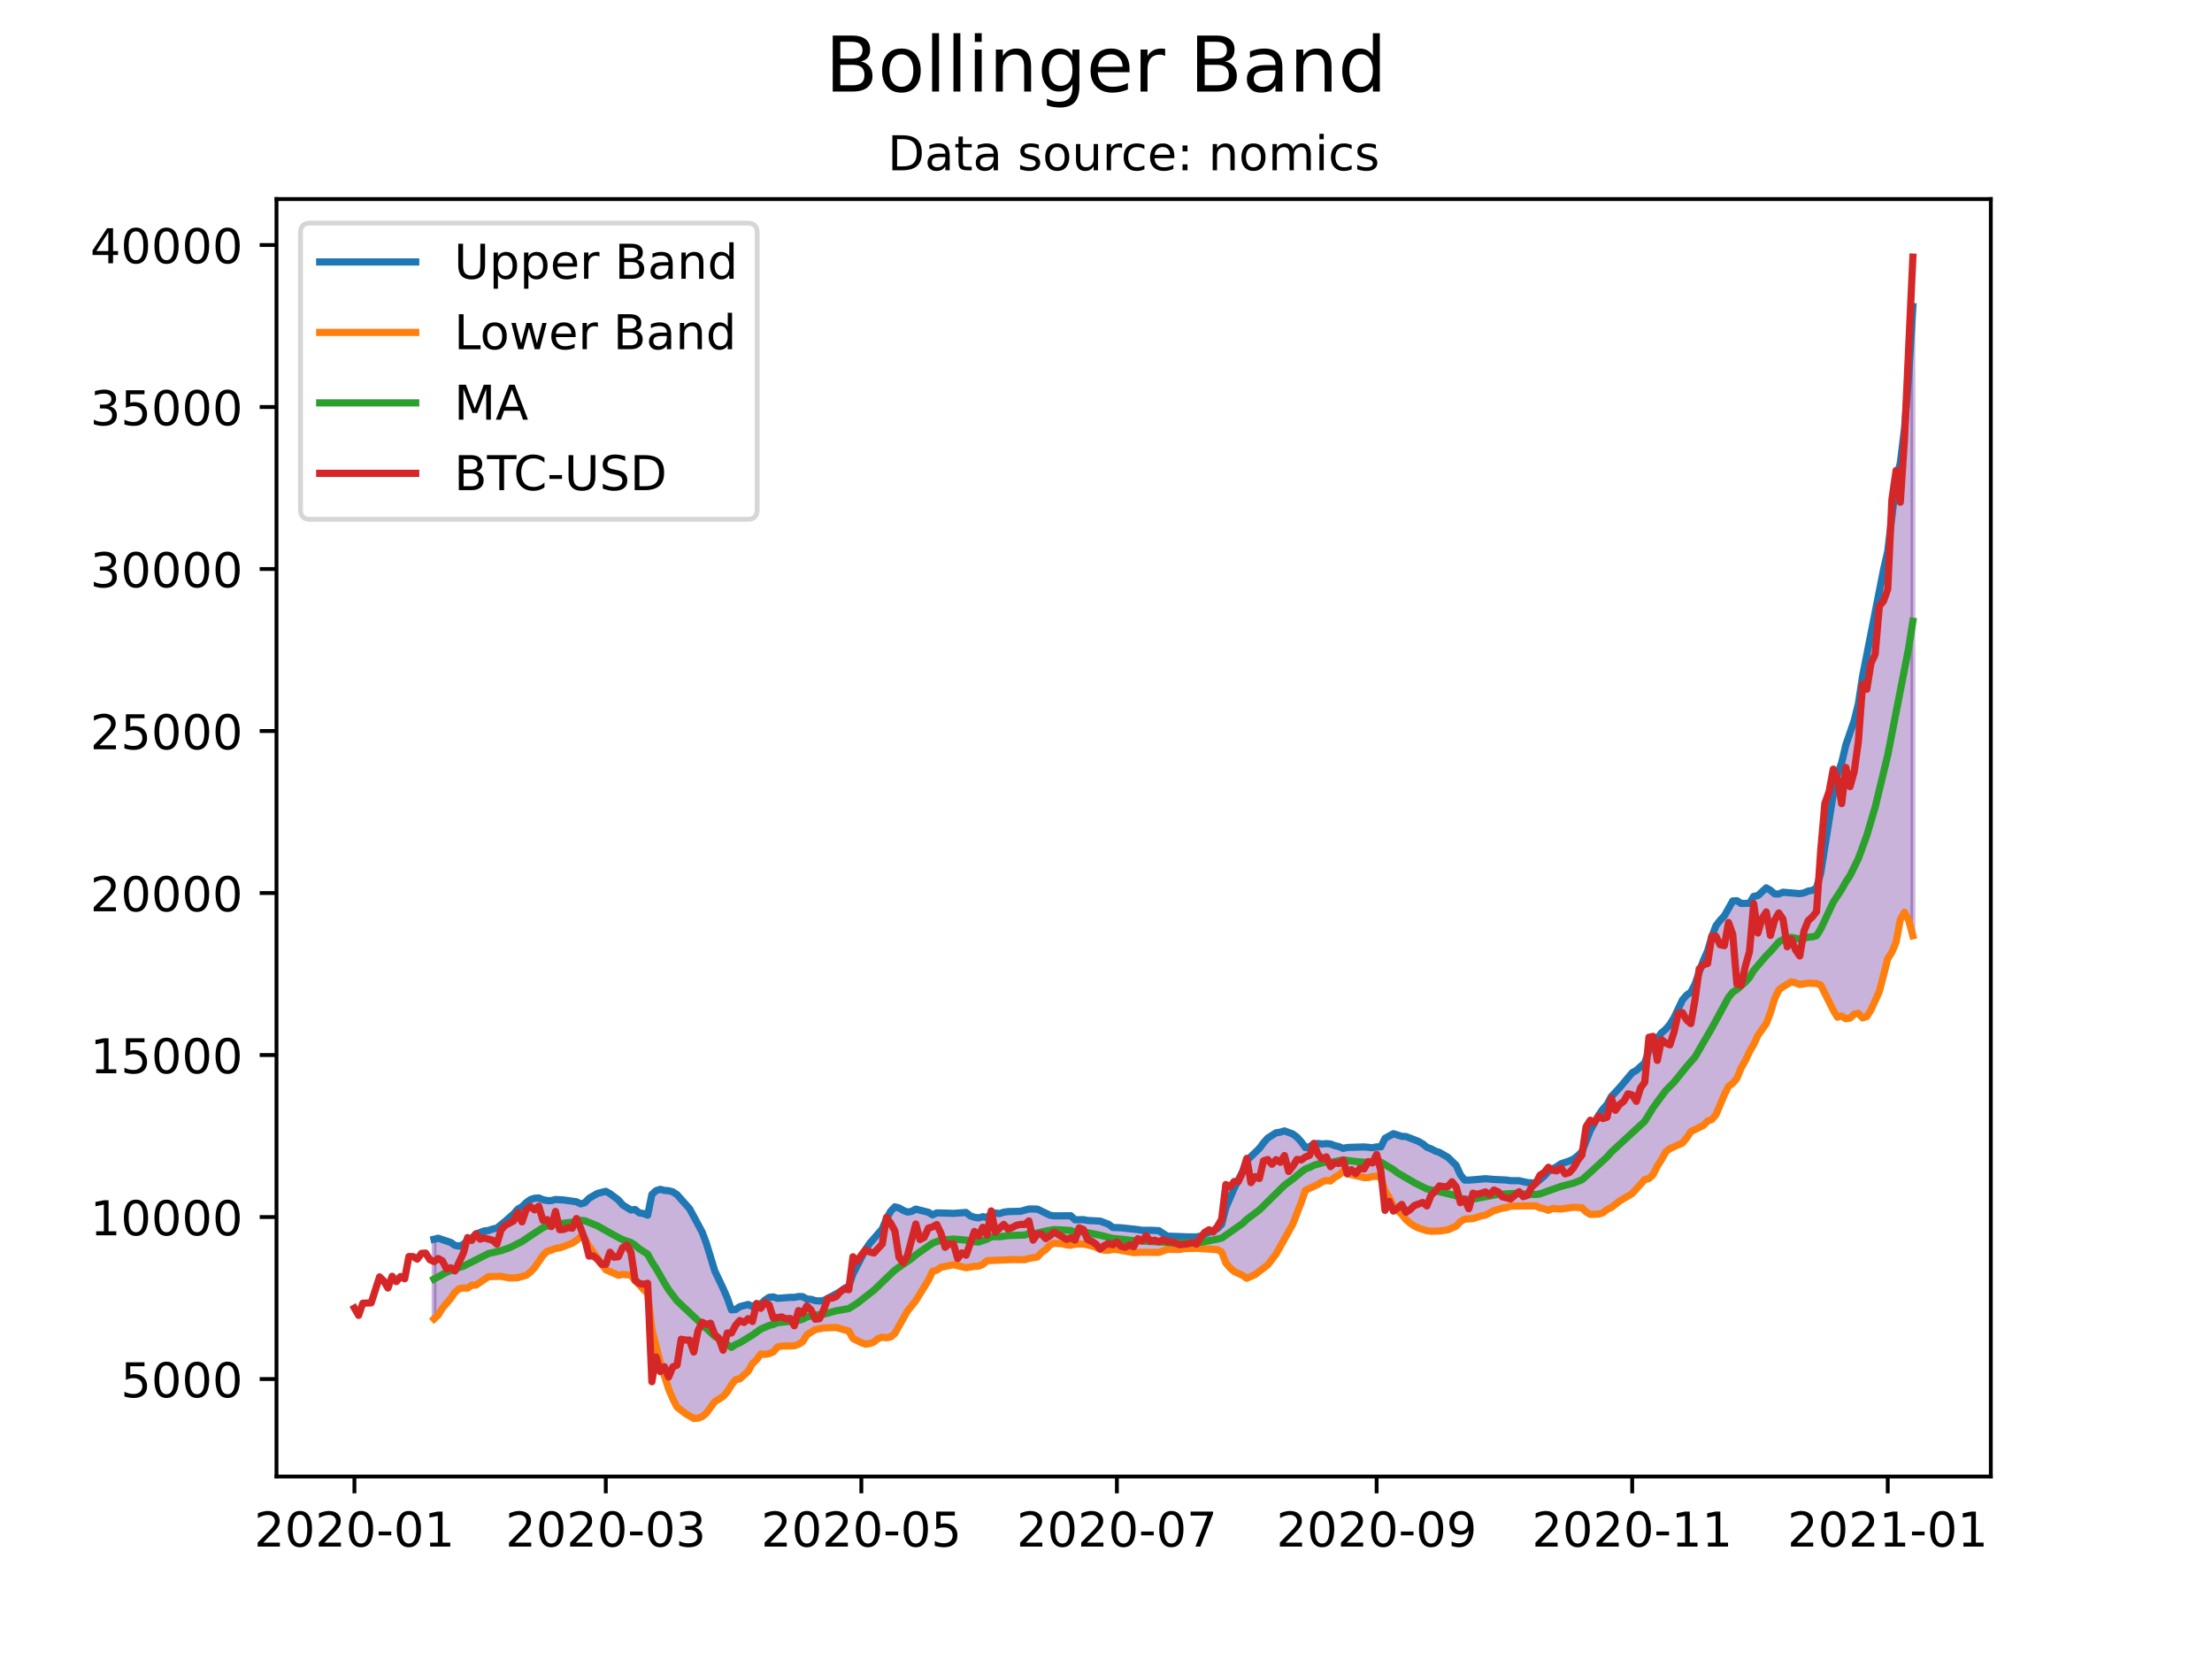 <?xml version="1.0" encoding="utf-8" standalone="no"?>
<!DOCTYPE svg PUBLIC "-//W3C//DTD SVG 1.1//EN"
  "http://www.w3.org/Graphics/SVG/1.1/DTD/svg11.dtd">
<!-- Created with matplotlib (https://matplotlib.org/) -->
<svg height="345.6pt" version="1.1" viewBox="0 0 460.8 345.6" width="460.8pt" xmlns="http://www.w3.org/2000/svg" xmlns:xlink="http://www.w3.org/1999/xlink">
 <defs>
  <style type="text/css">*{stroke-linecap:butt;stroke-linejoin:round;}</style>
 </defs>
 <g id="figure_1">
  <g id="patch_1">
   <path d="M 0 345.6 
L 460.8 345.6 
L 460.8 0 
L 0 0 
z
" style="fill:#ffffff;"/>
  </g>
  <g id="axes_1">
   <g id="patch_2">
    <path d="M 57.6 307.584 
L 414.72 307.584 
L 414.72 41.472 
L 57.6 41.472 
z
" style="fill:#ffffff;"/>
   </g>
   <g id="PolyCollection_1">
    <defs>
     <path d="M 90.415 -70.848 
L 90.415 -87.443 
L 91.287 -87.656 
L 92.16 -87.375 
L 93.033 -87.135 
L 93.905 -86.774 
L 94.778 -86.161 
L 95.651 -86.005 
L 96.524 -86.339 
L 97.396 -87.281 
L 98.269 -87.657 
L 99.142 -88.523 
L 100.015 -88.827 
L 100.887 -89.179 
L 101.76 -89.266 
L 102.633 -89.579 
L 103.505 -89.757 
L 104.378 -90.414 
L 105.251 -91.188 
L 106.124 -91.956 
L 106.996 -92.719 
L 107.869 -93.721 
L 108.742 -94.208 
L 109.615 -95.068 
L 110.487 -95.697 
L 111.36 -95.983 
L 112.233 -96.04 
L 113.105 -95.683 
L 113.978 -95.501 
L 114.851 -95.492 
L 115.724 -95.726 
L 116.596 -95.71 
L 117.469 -95.617 
L 118.342 -95.53 
L 119.215 -95.393 
L 120.087 -95.252 
L 120.96 -94.813 
L 121.833 -95.055 
L 122.705 -95.969 
L 123.578 -96.532 
L 124.451 -96.978 
L 125.324 -97.189 
L 126.196 -97.423 
L 127.069 -96.94 
L 127.942 -96.29 
L 128.815 -95.637 
L 129.687 -94.618 
L 130.56 -94.124 
L 131.433 -93.534 
L 132.305 -93.635 
L 133.178 -92.929 
L 134.051 -92.802 
L 134.924 -92.455 
L 135.796 -96.765 
L 136.669 -97.562 
L 137.542 -97.838 
L 138.415 -97.613 
L 139.287 -97.556 
L 140.16 -97.309 
L 141.033 -96.739 
L 141.905 -95.788 
L 142.778 -94.856 
L 143.651 -93.804 
L 144.524 -92.22 
L 145.396 -90.634 
L 146.269 -88.944 
L 147.142 -86.618 
L 148.015 -83.832 
L 148.887 -80.888 
L 149.76 -79.127 
L 150.633 -77.204 
L 151.505 -75.211 
L 152.378 -72.733 
L 153.251 -72.811 
L 154.124 -73.411 
L 154.996 -73.583 
L 155.869 -73.859 
L 156.742 -73.432 
L 157.615 -73.927 
L 158.487 -73.93 
L 159.36 -74.769 
L 160.233 -75.347 
L 161.105 -75.43 
L 161.978 -75.129 
L 162.851 -75.233 
L 163.724 -75.277 
L 164.596 -75.342 
L 165.469 -75.328 
L 166.342 -75.509 
L 167.215 -75.488 
L 168.087 -74.986 
L 168.96 -74.926 
L 169.833 -74.652 
L 170.705 -74.58 
L 171.578 -74.667 
L 172.451 -75.146 
L 173.324 -75.604 
L 174.196 -76.02 
L 175.069 -76.533 
L 175.942 -77.214 
L 176.815 -77.675 
L 177.687 -80.225 
L 178.56 -81.881 
L 179.433 -83.596 
L 180.305 -85.291 
L 181.178 -86.578 
L 182.051 -87.605 
L 182.924 -88.492 
L 183.796 -89.595 
L 184.669 -91.722 
L 185.542 -93.272 
L 186.415 -94.192 
L 187.287 -93.963 
L 188.16 -93.457 
L 189.033 -93.11 
L 189.905 -93.252 
L 190.778 -93.72 
L 191.651 -93.478 
L 192.524 -93.221 
L 193.396 -93.06 
L 194.269 -92.51 
L 195.142 -92.93 
L 196.015 -92.935 
L 196.887 -92.874 
L 197.76 -92.864 
L 198.633 -92.83 
L 199.505 -92.928 
L 200.378 -92.964 
L 201.251 -93.024 
L 202.124 -92.315 
L 202.996 -92.022 
L 203.869 -91.889 
L 204.742 -92.144 
L 205.615 -91.943 
L 206.487 -92.825 
L 207.36 -92.914 
L 208.233 -92.793 
L 209.105 -93.077 
L 209.978 -93.205 
L 210.851 -93.219 
L 211.724 -93.263 
L 212.596 -93.267 
L 213.469 -93.459 
L 214.342 -93.746 
L 215.215 -93.729 
L 216.087 -93.73 
L 216.96 -93.316 
L 217.833 -93.01 
L 218.705 -92.457 
L 219.578 -92.313 
L 220.451 -92.314 
L 221.324 -92.323 
L 222.196 -92.319 
L 223.069 -92.339 
L 223.942 -91.491 
L 224.815 -91.564 
L 225.687 -91.531 
L 226.56 -91.356 
L 227.433 -91.325 
L 228.305 -91.276 
L 229.178 -91.22 
L 230.051 -90.948 
L 230.924 -90.576 
L 231.796 -89.895 
L 232.669 -89.895 
L 233.542 -89.83 
L 234.415 -89.754 
L 235.287 -89.731 
L 236.16 -89.656 
L 237.033 -89.454 
L 237.905 -89.301 
L 238.778 -89.334 
L 239.651 -89.307 
L 240.524 -89.261 
L 241.396 -89.239 
L 242.269 -88.691 
L 243.142 -88.098 
L 244.015 -88.044 
L 244.887 -88.016 
L 245.76 -88.015 
L 246.633 -87.939 
L 247.505 -87.931 
L 248.378 -87.938 
L 249.251 -87.935 
L 250.124 -88.086 
L 250.996 -88.483 
L 251.869 -88.922 
L 252.742 -89.186 
L 253.615 -89.667 
L 254.487 -90.549 
L 255.36 -94.007 
L 256.233 -96.073 
L 257.105 -98.064 
L 257.978 -99.7 
L 258.851 -101.544 
L 259.724 -103.834 
L 260.596 -104.699 
L 261.469 -105.644 
L 262.342 -106.351 
L 263.215 -107.526 
L 264.087 -108.508 
L 264.96 -109.088 
L 265.833 -109.618 
L 266.705 -109.748 
L 267.578 -110.014 
L 268.451 -109.72 
L 269.324 -109.361 
L 270.196 -108.705 
L 271.069 -107.739 
L 271.942 -106.528 
L 272.815 -106.728 
L 273.687 -107.296 
L 274.56 -107.393 
L 275.433 -107.284 
L 276.305 -107.366 
L 277.178 -107.285 
L 278.051 -106.946 
L 278.924 -106.741 
L 279.796 -106.37 
L 280.669 -106.565 
L 281.542 -106.586 
L 282.415 -106.709 
L 283.287 -106.675 
L 284.16 -106.673 
L 285.033 -106.543 
L 285.905 -106.509 
L 286.778 -106.687 
L 287.651 -106.678 
L 288.524 -108.466 
L 289.396 -108.918 
L 290.269 -109.431 
L 291.142 -109.1 
L 292.015 -108.878 
L 292.887 -108.84 
L 293.76 -108.502 
L 294.633 -108.271 
L 295.505 -107.83 
L 296.378 -107.315 
L 297.251 -106.607 
L 298.124 -106.272 
L 298.996 -105.811 
L 299.869 -105.524 
L 300.742 -105.023 
L 301.615 -104.522 
L 302.487 -103.745 
L 303.36 -102.826 
L 304.233 -100.873 
L 305.105 -99.776 
L 305.978 -99.757 
L 306.851 -99.879 
L 307.724 -99.898 
L 308.596 -99.953 
L 309.469 -100.055 
L 310.342 -99.923 
L 311.215 -99.9 
L 312.087 -99.885 
L 312.96 -99.821 
L 313.833 -99.777 
L 314.705 -99.644 
L 315.578 -99.645 
L 316.451 -99.637 
L 317.324 -99.434 
L 318.196 -99.245 
L 319.069 -99.225 
L 319.942 -99.142 
L 320.815 -99.81 
L 321.687 -100.609 
L 322.56 -101.595 
L 323.433 -102.029 
L 324.305 -102.565 
L 325.178 -103.161 
L 326.051 -103.449 
L 326.924 -103.75 
L 327.796 -104.151 
L 328.669 -104.829 
L 329.542 -105.654 
L 330.415 -107.96 
L 331.287 -110.11 
L 332.16 -111.663 
L 333.033 -113.295 
L 333.905 -114.541 
L 334.778 -115.506 
L 335.651 -117.137 
L 336.524 -118.032 
L 337.396 -119.009 
L 338.269 -120.024 
L 339.142 -121.171 
L 340.015 -122.127 
L 340.887 -122.625 
L 341.76 -123.383 
L 342.633 -124.172 
L 343.505 -126.798 
L 344.378 -128.813 
L 345.251 -129.266 
L 346.124 -130.456 
L 346.996 -131.181 
L 347.869 -132.193 
L 348.742 -133.618 
L 349.615 -135.589 
L 350.487 -137.295 
L 351.36 -138.304 
L 352.233 -138.918 
L 353.105 -140.573 
L 353.978 -143.185 
L 354.851 -145.542 
L 355.724 -147.485 
L 356.596 -150.463 
L 357.469 -152.757 
L 358.342 -153.886 
L 359.215 -154.82 
L 360.087 -156.398 
L 360.96 -157.916 
L 361.833 -157.964 
L 362.705 -157.389 
L 363.578 -157.393 
L 364.451 -157.424 
L 365.324 -158.872 
L 366.196 -159.03 
L 367.069 -159.855 
L 367.942 -160.643 
L 368.815 -160.139 
L 369.687 -159.385 
L 370.56 -159.363 
L 371.433 -159.732 
L 372.305 -159.638 
L 373.178 -159.575 
L 374.051 -159.504 
L 374.924 -159.443 
L 375.796 -159.594 
L 376.669 -159.966 
L 377.542 -160.117 
L 378.415 -160.634 
L 379.287 -163.725 
L 380.16 -169.333 
L 381.033 -174.572 
L 381.905 -180.207 
L 382.778 -184.249 
L 383.651 -186.708 
L 384.524 -190.425 
L 385.396 -192.885 
L 386.269 -195.485 
L 387.142 -199.033 
L 388.015 -204.75 
L 388.887 -209.266 
L 389.76 -213.787 
L 390.633 -217.897 
L 391.505 -223.04 
L 392.378 -226.928 
L 393.251 -230.744 
L 394.124 -238.161 
L 394.996 -245.352 
L 395.869 -249.185 
L 396.742 -256.267 
L 397.615 -267.349 
L 398.487 -281.718 
L 398.487 -150.672 
L 398.487 -150.672 
L 397.615 -153.906 
L 396.742 -155.554 
L 395.869 -154.054 
L 394.996 -149.358 
L 394.124 -147.249 
L 393.251 -145.888 
L 392.378 -142.577 
L 391.505 -139.071 
L 390.633 -137.05 
L 389.76 -135.222 
L 388.887 -133.84 
L 388.015 -133.567 
L 387.142 -134.519 
L 386.269 -134.337 
L 385.396 -133.522 
L 384.524 -133.373 
L 383.651 -133.943 
L 382.778 -133.706 
L 381.905 -135.154 
L 381.033 -136.987 
L 380.16 -138.588 
L 379.287 -140.404 
L 378.415 -140.71 
L 377.542 -140.755 
L 376.669 -140.788 
L 375.796 -140.638 
L 374.924 -140.506 
L 374.051 -140.856 
L 373.178 -141.072 
L 372.305 -140.503 
L 371.433 -140.035 
L 370.56 -139.37 
L 369.687 -137.538 
L 368.815 -134.627 
L 367.942 -132.362 
L 367.069 -131.053 
L 366.196 -129.905 
L 365.324 -128.004 
L 364.451 -126.508 
L 363.578 -124.636 
L 362.705 -123.111 
L 361.833 -120.971 
L 360.96 -119.932 
L 360.087 -119.307 
L 359.215 -117.557 
L 358.342 -115.53 
L 357.469 -113.397 
L 356.596 -112.385 
L 355.724 -112.08 
L 354.851 -111.154 
L 353.978 -110.602 
L 353.105 -110.266 
L 352.233 -109.873 
L 351.36 -108.537 
L 350.487 -107.492 
L 349.615 -107.045 
L 348.742 -106.741 
L 347.869 -106.326 
L 346.996 -105.634 
L 346.124 -104.027 
L 345.251 -102.7 
L 344.378 -100.914 
L 343.505 -100.092 
L 342.633 -99.871 
L 341.76 -98.877 
L 340.887 -97.906 
L 340.015 -96.971 
L 339.142 -96.42 
L 338.269 -95.928 
L 337.396 -95.406 
L 336.524 -94.739 
L 335.651 -94.038 
L 334.778 -93.645 
L 333.905 -92.954 
L 333.033 -92.677 
L 332.16 -92.664 
L 331.287 -92.624 
L 330.415 -93.151 
L 329.542 -93.997 
L 328.669 -94.055 
L 327.796 -94.118 
L 326.924 -93.959 
L 326.051 -93.857 
L 325.178 -93.74 
L 324.305 -93.782 
L 323.433 -93.852 
L 322.56 -93.482 
L 321.687 -93.805 
L 320.815 -93.975 
L 319.942 -94.392 
L 319.069 -94.34 
L 318.196 -94.331 
L 317.324 -94.322 
L 316.451 -94.343 
L 315.578 -94.345 
L 314.705 -94.341 
L 313.833 -94.061 
L 312.96 -93.925 
L 312.087 -93.706 
L 311.215 -93.405 
L 310.342 -92.975 
L 309.469 -92.477 
L 308.596 -92.318 
L 307.724 -92.066 
L 306.851 -91.739 
L 305.978 -91.691 
L 305.105 -91.638 
L 304.233 -91.13 
L 303.36 -90.182 
L 302.487 -89.767 
L 301.615 -89.41 
L 300.742 -89.273 
L 299.869 -89.156 
L 298.996 -89.125 
L 298.124 -89.115 
L 297.251 -89.225 
L 296.378 -89.472 
L 295.505 -89.771 
L 294.633 -90.193 
L 293.76 -90.774 
L 292.887 -91.534 
L 292.015 -92.608 
L 291.142 -93.429 
L 290.269 -94.446 
L 289.396 -96.119 
L 288.524 -97.496 
L 287.651 -100.335 
L 286.778 -100.565 
L 285.905 -100.497 
L 285.033 -100.284 
L 284.16 -100.28 
L 283.287 -100.417 
L 282.415 -100.562 
L 281.542 -100.879 
L 280.669 -101.112 
L 279.796 -101.578 
L 278.924 -100.821 
L 278.051 -100.342 
L 277.178 -99.587 
L 276.305 -99.678 
L 275.433 -99.437 
L 274.56 -98.857 
L 273.687 -98.389 
L 272.815 -98.05 
L 271.942 -97.643 
L 271.069 -95.135 
L 270.196 -92.783 
L 269.324 -90.616 
L 268.451 -88.932 
L 267.578 -87.373 
L 266.705 -85.938 
L 265.833 -84.362 
L 264.96 -83.166 
L 264.087 -82.089 
L 263.215 -81.302 
L 262.342 -80.728 
L 261.469 -80.088 
L 260.596 -79.68 
L 259.724 -79.315 
L 258.851 -79.91 
L 257.978 -80.309 
L 257.105 -80.723 
L 256.233 -81.467 
L 255.36 -82.515 
L 254.487 -84.798 
L 253.615 -85.275 
L 252.742 -85.333 
L 251.869 -85.326 
L 250.996 -85.401 
L 250.124 -85.505 
L 249.251 -85.557 
L 248.378 -85.541 
L 247.505 -85.53 
L 246.633 -85.486 
L 245.76 -85.315 
L 244.887 -85.329 
L 244.015 -85.341 
L 243.142 -85.331 
L 242.269 -84.991 
L 241.396 -84.691 
L 240.524 -84.704 
L 239.651 -84.706 
L 238.778 -84.72 
L 237.905 -84.73 
L 237.033 -84.71 
L 236.16 -84.645 
L 235.287 -84.797 
L 234.415 -84.906 
L 233.542 -85.105 
L 232.669 -85.296 
L 231.796 -85.334 
L 230.924 -85.149 
L 230.051 -85.173 
L 229.178 -85.341 
L 228.305 -85.779 
L 227.433 -86.074 
L 226.56 -86.299 
L 225.687 -86.44 
L 224.815 -86.439 
L 223.942 -86.424 
L 223.069 -86.183 
L 222.196 -86.26 
L 221.324 -86.508 
L 220.451 -86.535 
L 219.578 -86.599 
L 218.705 -86.229 
L 217.833 -85.273 
L 216.96 -84.669 
L 216.087 -83.744 
L 215.215 -83.539 
L 214.342 -83.444 
L 213.469 -83.181 
L 212.596 -83.191 
L 211.724 -83.192 
L 210.851 -83.203 
L 209.978 -83.205 
L 209.105 -83.158 
L 208.233 -83.125 
L 207.36 -83.087 
L 206.487 -83.027 
L 205.615 -82.98 
L 204.742 -82.202 
L 203.869 -81.829 
L 202.996 -81.803 
L 202.124 -81.683 
L 201.251 -81.506 
L 200.378 -81.799 
L 199.505 -81.93 
L 198.633 -82.144 
L 197.76 -81.943 
L 196.887 -81.811 
L 196.015 -81.589 
L 195.142 -81.005 
L 194.269 -80.753 
L 193.396 -78.894 
L 192.524 -77.466 
L 191.651 -76.083 
L 190.778 -74.652 
L 189.905 -73.576 
L 189.033 -72.483 
L 188.16 -71.004 
L 187.287 -69.334 
L 186.415 -67.82 
L 185.542 -67.091 
L 184.669 -66.918 
L 183.796 -67.049 
L 182.924 -66.763 
L 182.051 -66.037 
L 181.178 -65.701 
L 180.305 -65.594 
L 179.433 -65.891 
L 178.56 -66.302 
L 177.687 -66.777 
L 176.815 -68.323 
L 175.942 -68.52 
L 175.069 -68.797 
L 174.196 -69.061 
L 173.324 -68.958 
L 172.451 -68.988 
L 171.578 -68.969 
L 170.705 -68.836 
L 169.833 -68.628 
L 168.96 -68.066 
L 168.087 -67.525 
L 167.215 -66.101 
L 166.342 -65.561 
L 165.469 -65.241 
L 164.596 -65.282 
L 163.724 -65.222 
L 162.851 -65.194 
L 161.978 -65.006 
L 161.105 -63.987 
L 160.233 -63.614 
L 159.36 -63.461 
L 158.487 -63.533 
L 157.615 -62.351 
L 156.742 -61.525 
L 155.869 -59.941 
L 154.996 -59.215 
L 154.124 -58.363 
L 153.251 -58.203 
L 152.378 -57.103 
L 151.505 -55.661 
L 150.633 -54.684 
L 149.76 -54.151 
L 148.887 -53.599 
L 148.015 -52.371 
L 147.142 -51.215 
L 146.269 -50.487 
L 145.396 -50.163 
L 144.524 -50.112 
L 143.651 -50.607 
L 142.778 -51.132 
L 141.905 -51.778 
L 141.033 -52.493 
L 140.16 -54.2 
L 139.287 -56.26 
L 138.415 -59.07 
L 137.542 -61.733 
L 136.669 -65.198 
L 135.796 -68.678 
L 134.924 -76.2 
L 134.051 -76.976 
L 133.178 -77.985 
L 132.305 -78.78 
L 131.433 -79.996 
L 130.56 -80.087 
L 129.687 -80.103 
L 128.815 -79.949 
L 127.942 -80.272 
L 127.069 -80.681 
L 126.196 -81.09 
L 125.324 -82.209 
L 124.451 -83.499 
L 123.578 -84.745 
L 122.705 -85.985 
L 121.833 -87.538 
L 120.96 -87.977 
L 120.087 -87.205 
L 119.215 -86.61 
L 118.342 -86.244 
L 117.469 -85.941 
L 116.596 -85.643 
L 115.724 -85.54 
L 114.851 -85.171 
L 113.978 -84.933 
L 113.105 -84.051 
L 112.233 -82.816 
L 111.36 -81.523 
L 110.487 -80.603 
L 109.615 -79.93 
L 108.742 -79.719 
L 107.869 -79.442 
L 106.996 -79.422 
L 106.124 -79.377 
L 105.251 -79.528 
L 104.378 -79.719 
L 103.505 -79.768 
L 102.633 -79.685 
L 101.76 -79.66 
L 100.887 -78.924 
L 100.015 -78.471 
L 99.142 -77.89 
L 98.269 -77.872 
L 97.396 -77.257 
L 96.524 -77.295 
L 95.651 -77.136 
L 94.778 -76.408 
L 93.905 -75.129 
L 93.033 -74.037 
L 92.16 -73.083 
L 91.287 -71.667 
L 90.415 -70.848 
z
" id="mfba68947d2" style="stroke:#4b0082;stroke-opacity:0.3;"/>
    </defs>
    <g clip-path="url(#pa91643e5e0)">
     <use style="fill:#4b0082;fill-opacity:0.3;stroke:#4b0082;stroke-opacity:0.3;" x="0" xlink:href="#mfba68947d2" y="345.6"/>
    </g>
   </g>
   <g id="matplotlib.axis_1">
    <g id="xtick_1">
     <g id="line2d_1">
      <defs>
       <path d="M 0 0 
L 0 3.5 
" id="m34d57cebd9" style="stroke:#000000;stroke-width:0.8;"/>
      </defs>
      <g>
       <use style="stroke:#000000;stroke-width:0.8;" x="73.833" xlink:href="#m34d57cebd9" y="307.584"/>
      </g>
     </g>
     <g id="text_1">
      <!-- 2020-01 -->
      <g transform="translate(52.941 322.182)scale(0.1 -0.1)">
       <defs>
        <path d="M 19.188 8.297 
L 53.609 8.297 
L 53.609 0 
L 7.328 0 
L 7.328 8.297 
Q 12.938 14.109 22.625 23.891 
Q 32.328 33.688 34.812 36.531 
Q 39.547 41.844 41.422 45.531 
Q 43.312 49.219 43.312 52.781 
Q 43.312 58.594 39.234 62.25 
Q 35.156 65.922 28.609 65.922 
Q 23.969 65.922 18.812 64.312 
Q 13.672 62.703 7.812 59.422 
L 7.812 69.391 
Q 13.766 71.781 18.938 73 
Q 24.125 74.219 28.422 74.219 
Q 39.75 74.219 46.484 68.547 
Q 53.219 62.891 53.219 53.422 
Q 53.219 48.922 51.531 44.891 
Q 49.859 40.875 45.406 35.406 
Q 44.188 33.984 37.641 27.219 
Q 31.109 20.453 19.188 8.297 
z
" id="DejaVuSans-50"/>
        <path d="M 31.781 66.406 
Q 24.172 66.406 20.328 58.906 
Q 16.5 51.422 16.5 36.375 
Q 16.5 21.391 20.328 13.891 
Q 24.172 6.391 31.781 6.391 
Q 39.453 6.391 43.281 13.891 
Q 47.125 21.391 47.125 36.375 
Q 47.125 51.422 43.281 58.906 
Q 39.453 66.406 31.781 66.406 
z
M 31.781 74.219 
Q 44.047 74.219 50.516 64.516 
Q 56.984 54.828 56.984 36.375 
Q 56.984 17.969 50.516 8.266 
Q 44.047 -1.422 31.781 -1.422 
Q 19.531 -1.422 13.062 8.266 
Q 6.594 17.969 6.594 36.375 
Q 6.594 54.828 13.062 64.516 
Q 19.531 74.219 31.781 74.219 
z
" id="DejaVuSans-48"/>
        <path d="M 4.891 31.391 
L 31.203 31.391 
L 31.203 23.391 
L 4.891 23.391 
z
" id="DejaVuSans-45"/>
        <path d="M 12.406 8.297 
L 28.516 8.297 
L 28.516 63.922 
L 10.984 60.406 
L 10.984 69.391 
L 28.422 72.906 
L 38.281 72.906 
L 38.281 8.297 
L 54.391 8.297 
L 54.391 0 
L 12.406 0 
z
" id="DejaVuSans-49"/>
       </defs>
       <use xlink:href="#DejaVuSans-50"/>
       <use x="63.623" xlink:href="#DejaVuSans-48"/>
       <use x="127.246" xlink:href="#DejaVuSans-50"/>
       <use x="190.869" xlink:href="#DejaVuSans-48"/>
       <use x="254.492" xlink:href="#DejaVuSans-45"/>
       <use x="290.576" xlink:href="#DejaVuSans-48"/>
       <use x="354.199" xlink:href="#DejaVuSans-49"/>
      </g>
     </g>
    </g>
    <g id="xtick_2">
     <g id="line2d_2">
      <g>
       <use style="stroke:#000000;stroke-width:0.8;" x="126.196" xlink:href="#m34d57cebd9" y="307.584"/>
      </g>
     </g>
     <g id="text_2">
      <!-- 2020-03 -->
      <g transform="translate(105.305 322.182)scale(0.1 -0.1)">
       <defs>
        <path d="M 40.578 39.312 
Q 47.656 37.797 51.625 33 
Q 55.609 28.219 55.609 21.188 
Q 55.609 10.406 48.188 4.484 
Q 40.766 -1.422 27.094 -1.422 
Q 22.516 -1.422 17.656 -0.516 
Q 12.797 0.391 7.625 2.203 
L 7.625 11.719 
Q 11.719 9.328 16.594 8.109 
Q 21.484 6.891 26.812 6.891 
Q 36.078 6.891 40.938 10.547 
Q 45.797 14.203 45.797 21.188 
Q 45.797 27.641 41.281 31.266 
Q 36.766 34.906 28.719 34.906 
L 20.219 34.906 
L 20.219 43.016 
L 29.109 43.016 
Q 36.375 43.016 40.234 45.922 
Q 44.094 48.828 44.094 54.297 
Q 44.094 59.906 40.109 62.906 
Q 36.141 65.922 28.719 65.922 
Q 24.656 65.922 20.016 65.031 
Q 15.375 64.156 9.812 62.312 
L 9.812 71.094 
Q 15.438 72.656 20.344 73.438 
Q 25.25 74.219 29.594 74.219 
Q 40.828 74.219 47.359 69.109 
Q 53.906 64.016 53.906 55.328 
Q 53.906 49.266 50.438 45.094 
Q 46.969 40.922 40.578 39.312 
z
" id="DejaVuSans-51"/>
       </defs>
       <use xlink:href="#DejaVuSans-50"/>
       <use x="63.623" xlink:href="#DejaVuSans-48"/>
       <use x="127.246" xlink:href="#DejaVuSans-50"/>
       <use x="190.869" xlink:href="#DejaVuSans-48"/>
       <use x="254.492" xlink:href="#DejaVuSans-45"/>
       <use x="290.576" xlink:href="#DejaVuSans-48"/>
       <use x="354.199" xlink:href="#DejaVuSans-51"/>
      </g>
     </g>
    </g>
    <g id="xtick_3">
     <g id="line2d_3">
      <g>
       <use style="stroke:#000000;stroke-width:0.8;" x="179.433" xlink:href="#m34d57cebd9" y="307.584"/>
      </g>
     </g>
     <g id="text_3">
      <!-- 2020-05 -->
      <g transform="translate(158.541 322.182)scale(0.1 -0.1)">
       <defs>
        <path d="M 10.797 72.906 
L 49.516 72.906 
L 49.516 64.594 
L 19.828 64.594 
L 19.828 46.734 
Q 21.969 47.469 24.109 47.828 
Q 26.266 48.188 28.422 48.188 
Q 40.625 48.188 47.75 41.5 
Q 54.891 34.812 54.891 23.391 
Q 54.891 11.625 47.562 5.094 
Q 40.234 -1.422 26.906 -1.422 
Q 22.312 -1.422 17.547 -0.641 
Q 12.797 0.141 7.719 1.703 
L 7.719 11.625 
Q 12.109 9.234 16.797 8.062 
Q 21.484 6.891 26.703 6.891 
Q 35.156 6.891 40.078 11.328 
Q 45.016 15.766 45.016 23.391 
Q 45.016 31 40.078 35.438 
Q 35.156 39.891 26.703 39.891 
Q 22.75 39.891 18.812 39.016 
Q 14.891 38.141 10.797 36.281 
z
" id="DejaVuSans-53"/>
       </defs>
       <use xlink:href="#DejaVuSans-50"/>
       <use x="63.623" xlink:href="#DejaVuSans-48"/>
       <use x="127.246" xlink:href="#DejaVuSans-50"/>
       <use x="190.869" xlink:href="#DejaVuSans-48"/>
       <use x="254.492" xlink:href="#DejaVuSans-45"/>
       <use x="290.576" xlink:href="#DejaVuSans-48"/>
       <use x="354.199" xlink:href="#DejaVuSans-53"/>
      </g>
     </g>
    </g>
    <g id="xtick_4">
     <g id="line2d_4">
      <g>
       <use style="stroke:#000000;stroke-width:0.8;" x="232.669" xlink:href="#m34d57cebd9" y="307.584"/>
      </g>
     </g>
     <g id="text_4">
      <!-- 2020-07 -->
      <g transform="translate(211.778 322.182)scale(0.1 -0.1)">
       <defs>
        <path d="M 8.203 72.906 
L 55.078 72.906 
L 55.078 68.703 
L 28.609 0 
L 18.312 0 
L 43.219 64.594 
L 8.203 64.594 
z
" id="DejaVuSans-55"/>
       </defs>
       <use xlink:href="#DejaVuSans-50"/>
       <use x="63.623" xlink:href="#DejaVuSans-48"/>
       <use x="127.246" xlink:href="#DejaVuSans-50"/>
       <use x="190.869" xlink:href="#DejaVuSans-48"/>
       <use x="254.492" xlink:href="#DejaVuSans-45"/>
       <use x="290.576" xlink:href="#DejaVuSans-48"/>
       <use x="354.199" xlink:href="#DejaVuSans-55"/>
      </g>
     </g>
    </g>
    <g id="xtick_5">
     <g id="line2d_5">
      <g>
       <use style="stroke:#000000;stroke-width:0.8;" x="286.778" xlink:href="#m34d57cebd9" y="307.584"/>
      </g>
     </g>
     <g id="text_5">
      <!-- 2020-09 -->
      <g transform="translate(265.887 322.182)scale(0.1 -0.1)">
       <defs>
        <path d="M 10.984 1.516 
L 10.984 10.5 
Q 14.703 8.734 18.5 7.812 
Q 22.312 6.891 25.984 6.891 
Q 35.75 6.891 40.891 13.453 
Q 46.047 20.016 46.781 33.406 
Q 43.953 29.203 39.594 26.953 
Q 35.25 24.703 29.984 24.703 
Q 19.047 24.703 12.672 31.312 
Q 6.297 37.938 6.297 49.422 
Q 6.297 60.641 12.938 67.422 
Q 19.578 74.219 30.609 74.219 
Q 43.266 74.219 49.922 64.516 
Q 56.594 54.828 56.594 36.375 
Q 56.594 19.141 48.406 8.859 
Q 40.234 -1.422 26.422 -1.422 
Q 22.703 -1.422 18.891 -0.688 
Q 15.094 0.047 10.984 1.516 
z
M 30.609 32.422 
Q 37.25 32.422 41.125 36.953 
Q 45.016 41.5 45.016 49.422 
Q 45.016 57.281 41.125 61.844 
Q 37.25 66.406 30.609 66.406 
Q 23.969 66.406 20.094 61.844 
Q 16.219 57.281 16.219 49.422 
Q 16.219 41.5 20.094 36.953 
Q 23.969 32.422 30.609 32.422 
z
" id="DejaVuSans-57"/>
       </defs>
       <use xlink:href="#DejaVuSans-50"/>
       <use x="63.623" xlink:href="#DejaVuSans-48"/>
       <use x="127.246" xlink:href="#DejaVuSans-50"/>
       <use x="190.869" xlink:href="#DejaVuSans-48"/>
       <use x="254.492" xlink:href="#DejaVuSans-45"/>
       <use x="290.576" xlink:href="#DejaVuSans-48"/>
       <use x="354.199" xlink:href="#DejaVuSans-57"/>
      </g>
     </g>
    </g>
    <g id="xtick_6">
     <g id="line2d_6">
      <g>
       <use style="stroke:#000000;stroke-width:0.8;" x="340.015" xlink:href="#m34d57cebd9" y="307.584"/>
      </g>
     </g>
     <g id="text_6">
      <!-- 2020-11 -->
      <g transform="translate(319.123 322.182)scale(0.1 -0.1)">
       <use xlink:href="#DejaVuSans-50"/>
       <use x="63.623" xlink:href="#DejaVuSans-48"/>
       <use x="127.246" xlink:href="#DejaVuSans-50"/>
       <use x="190.869" xlink:href="#DejaVuSans-48"/>
       <use x="254.492" xlink:href="#DejaVuSans-45"/>
       <use x="290.576" xlink:href="#DejaVuSans-49"/>
       <use x="354.199" xlink:href="#DejaVuSans-49"/>
      </g>
     </g>
    </g>
    <g id="xtick_7">
     <g id="line2d_7">
      <g>
       <use style="stroke:#000000;stroke-width:0.8;" x="393.251" xlink:href="#m34d57cebd9" y="307.584"/>
      </g>
     </g>
     <g id="text_7">
      <!-- 2021-01 -->
      <g transform="translate(372.36 322.182)scale(0.1 -0.1)">
       <use xlink:href="#DejaVuSans-50"/>
       <use x="63.623" xlink:href="#DejaVuSans-48"/>
       <use x="127.246" xlink:href="#DejaVuSans-50"/>
       <use x="190.869" xlink:href="#DejaVuSans-49"/>
       <use x="254.492" xlink:href="#DejaVuSans-45"/>
       <use x="290.576" xlink:href="#DejaVuSans-48"/>
       <use x="354.199" xlink:href="#DejaVuSans-49"/>
      </g>
     </g>
    </g>
   </g>
   <g id="matplotlib.axis_2">
    <g id="ytick_1">
     <g id="line2d_8">
      <defs>
       <path d="M 0 0 
L -3.5 0 
" id="m04e7e31156" style="stroke:#000000;stroke-width:0.8;"/>
      </defs>
      <g>
       <use style="stroke:#000000;stroke-width:0.8;" x="57.6" xlink:href="#m04e7e31156" y="287.281"/>
      </g>
     </g>
     <g id="text_8">
      <!-- 5000 -->
      <g transform="translate(25.15 291.08)scale(0.1 -0.1)">
       <use xlink:href="#DejaVuSans-53"/>
       <use x="63.623" xlink:href="#DejaVuSans-48"/>
       <use x="127.246" xlink:href="#DejaVuSans-48"/>
       <use x="190.869" xlink:href="#DejaVuSans-48"/>
      </g>
     </g>
    </g>
    <g id="ytick_2">
     <g id="line2d_9">
      <g>
       <use style="stroke:#000000;stroke-width:0.8;" x="57.6" xlink:href="#m04e7e31156" y="253.532"/>
      </g>
     </g>
     <g id="text_9">
      <!-- 10000 -->
      <g transform="translate(18.788 257.331)scale(0.1 -0.1)">
       <use xlink:href="#DejaVuSans-49"/>
       <use x="63.623" xlink:href="#DejaVuSans-48"/>
       <use x="127.246" xlink:href="#DejaVuSans-48"/>
       <use x="190.869" xlink:href="#DejaVuSans-48"/>
       <use x="254.492" xlink:href="#DejaVuSans-48"/>
      </g>
     </g>
    </g>
    <g id="ytick_3">
     <g id="line2d_10">
      <g>
       <use style="stroke:#000000;stroke-width:0.8;" x="57.6" xlink:href="#m04e7e31156" y="219.783"/>
      </g>
     </g>
     <g id="text_10">
      <!-- 15000 -->
      <g transform="translate(18.788 223.582)scale(0.1 -0.1)">
       <use xlink:href="#DejaVuSans-49"/>
       <use x="63.623" xlink:href="#DejaVuSans-53"/>
       <use x="127.246" xlink:href="#DejaVuSans-48"/>
       <use x="190.869" xlink:href="#DejaVuSans-48"/>
       <use x="254.492" xlink:href="#DejaVuSans-48"/>
      </g>
     </g>
    </g>
    <g id="ytick_4">
     <g id="line2d_11">
      <g>
       <use style="stroke:#000000;stroke-width:0.8;" x="57.6" xlink:href="#m04e7e31156" y="186.034"/>
      </g>
     </g>
     <g id="text_11">
      <!-- 20000 -->
      <g transform="translate(18.788 189.833)scale(0.1 -0.1)">
       <use xlink:href="#DejaVuSans-50"/>
       <use x="63.623" xlink:href="#DejaVuSans-48"/>
       <use x="127.246" xlink:href="#DejaVuSans-48"/>
       <use x="190.869" xlink:href="#DejaVuSans-48"/>
       <use x="254.492" xlink:href="#DejaVuSans-48"/>
      </g>
     </g>
    </g>
    <g id="ytick_5">
     <g id="line2d_12">
      <g>
       <use style="stroke:#000000;stroke-width:0.8;" x="57.6" xlink:href="#m04e7e31156" y="152.285"/>
      </g>
     </g>
     <g id="text_12">
      <!-- 25000 -->
      <g transform="translate(18.788 156.084)scale(0.1 -0.1)">
       <use xlink:href="#DejaVuSans-50"/>
       <use x="63.623" xlink:href="#DejaVuSans-53"/>
       <use x="127.246" xlink:href="#DejaVuSans-48"/>
       <use x="190.869" xlink:href="#DejaVuSans-48"/>
       <use x="254.492" xlink:href="#DejaVuSans-48"/>
      </g>
     </g>
    </g>
    <g id="ytick_6">
     <g id="line2d_13">
      <g>
       <use style="stroke:#000000;stroke-width:0.8;" x="57.6" xlink:href="#m04e7e31156" y="118.536"/>
      </g>
     </g>
     <g id="text_13">
      <!-- 30000 -->
      <g transform="translate(18.788 122.336)scale(0.1 -0.1)">
       <use xlink:href="#DejaVuSans-51"/>
       <use x="63.623" xlink:href="#DejaVuSans-48"/>
       <use x="127.246" xlink:href="#DejaVuSans-48"/>
       <use x="190.869" xlink:href="#DejaVuSans-48"/>
       <use x="254.492" xlink:href="#DejaVuSans-48"/>
      </g>
     </g>
    </g>
    <g id="ytick_7">
     <g id="line2d_14">
      <g>
       <use style="stroke:#000000;stroke-width:0.8;" x="57.6" xlink:href="#m04e7e31156" y="84.788"/>
      </g>
     </g>
     <g id="text_14">
      <!-- 35000 -->
      <g transform="translate(18.788 88.587)scale(0.1 -0.1)">
       <use xlink:href="#DejaVuSans-51"/>
       <use x="63.623" xlink:href="#DejaVuSans-53"/>
       <use x="127.246" xlink:href="#DejaVuSans-48"/>
       <use x="190.869" xlink:href="#DejaVuSans-48"/>
       <use x="254.492" xlink:href="#DejaVuSans-48"/>
      </g>
     </g>
    </g>
    <g id="ytick_8">
     <g id="line2d_15">
      <g>
       <use style="stroke:#000000;stroke-width:0.8;" x="57.6" xlink:href="#m04e7e31156" y="51.039"/>
      </g>
     </g>
     <g id="text_15">
      <!-- 40000 -->
      <g transform="translate(18.788 54.838)scale(0.1 -0.1)">
       <defs>
        <path d="M 37.797 64.312 
L 12.891 25.391 
L 37.797 25.391 
z
M 35.203 72.906 
L 47.609 72.906 
L 47.609 25.391 
L 58.016 25.391 
L 58.016 17.188 
L 47.609 17.188 
L 47.609 0 
L 37.797 0 
L 37.797 17.188 
L 4.891 17.188 
L 4.891 26.703 
z
" id="DejaVuSans-52"/>
       </defs>
       <use xlink:href="#DejaVuSans-52"/>
       <use x="63.623" xlink:href="#DejaVuSans-48"/>
       <use x="127.246" xlink:href="#DejaVuSans-48"/>
       <use x="190.869" xlink:href="#DejaVuSans-48"/>
       <use x="254.492" xlink:href="#DejaVuSans-48"/>
      </g>
     </g>
    </g>
   </g>
   <g id="line2d_16">
    <path clip-path="url(#pa91643e5e0)" d="M 90.415 258.157 
L 91.287 257.944 
L 93.905 258.826 
L 94.778 259.439 
L 95.651 259.595 
L 96.524 259.261 
L 97.396 258.319 
L 98.269 257.943 
L 99.142 257.077 
L 100.887 256.421 
L 101.76 256.334 
L 102.633 256.021 
L 103.505 255.843 
L 105.251 254.412 
L 106.996 252.881 
L 107.869 251.879 
L 108.742 251.392 
L 109.615 250.532 
L 110.487 249.903 
L 111.36 249.617 
L 112.233 249.56 
L 113.105 249.917 
L 113.978 250.099 
L 114.851 250.108 
L 115.724 249.874 
L 117.469 249.983 
L 120.087 250.348 
L 120.96 250.787 
L 121.833 250.545 
L 122.705 249.631 
L 124.451 248.622 
L 126.196 248.177 
L 127.069 248.66 
L 128.815 249.963 
L 129.687 250.982 
L 131.433 252.066 
L 132.305 251.965 
L 133.178 252.671 
L 134.051 252.798 
L 134.924 253.145 
L 135.796 248.835 
L 136.669 248.038 
L 137.542 247.762 
L 138.415 247.987 
L 139.287 248.044 
L 140.16 248.291 
L 141.033 248.861 
L 143.651 251.796 
L 146.269 256.656 
L 147.142 258.982 
L 148.887 264.712 
L 150.633 268.396 
L 151.505 270.389 
L 152.378 272.867 
L 153.251 272.789 
L 154.124 272.189 
L 155.869 271.741 
L 156.742 272.168 
L 157.615 271.673 
L 158.487 271.67 
L 159.36 270.831 
L 160.233 270.253 
L 161.105 270.17 
L 161.978 270.471 
L 164.596 270.258 
L 165.469 270.272 
L 166.342 270.091 
L 167.215 270.112 
L 168.087 270.614 
L 168.96 270.674 
L 169.833 270.948 
L 170.705 271.02 
L 171.578 270.933 
L 175.069 269.067 
L 175.942 268.386 
L 176.815 267.925 
L 177.687 265.375 
L 180.305 260.309 
L 181.178 259.022 
L 183.796 256.005 
L 184.669 253.878 
L 185.542 252.328 
L 186.415 251.408 
L 187.287 251.637 
L 188.16 252.143 
L 189.033 252.49 
L 189.905 252.348 
L 190.778 251.88 
L 193.396 252.54 
L 194.269 253.09 
L 195.142 252.67 
L 197.76 252.736 
L 198.633 252.77 
L 201.251 252.576 
L 202.124 253.285 
L 202.996 253.578 
L 203.869 253.711 
L 204.742 253.456 
L 205.615 253.657 
L 206.487 252.775 
L 207.36 252.686 
L 208.233 252.807 
L 209.105 252.523 
L 209.978 252.395 
L 212.596 252.333 
L 214.342 251.854 
L 216.087 251.87 
L 218.705 253.143 
L 219.578 253.287 
L 223.069 253.261 
L 223.942 254.109 
L 225.687 254.069 
L 226.56 254.244 
L 229.178 254.38 
L 230.924 255.024 
L 231.796 255.705 
L 233.542 255.77 
L 237.033 256.146 
L 237.905 256.299 
L 239.651 256.293 
L 241.396 256.361 
L 243.142 257.502 
L 247.505 257.669 
L 249.251 257.665 
L 250.124 257.514 
L 253.615 255.933 
L 254.487 255.051 
L 255.36 251.593 
L 257.105 247.536 
L 258.851 244.056 
L 259.724 241.766 
L 262.342 239.249 
L 263.215 238.074 
L 264.087 237.092 
L 265.833 235.982 
L 266.705 235.852 
L 267.578 235.586 
L 269.324 236.239 
L 270.196 236.895 
L 271.069 237.861 
L 271.942 239.072 
L 272.815 238.872 
L 273.687 238.304 
L 274.56 238.207 
L 275.433 238.316 
L 276.305 238.234 
L 277.178 238.315 
L 278.051 238.654 
L 278.924 238.859 
L 279.796 239.23 
L 280.669 239.035 
L 284.16 238.927 
L 285.905 239.091 
L 286.778 238.913 
L 287.651 238.922 
L 288.524 237.134 
L 290.269 236.169 
L 292.015 236.722 
L 292.887 236.76 
L 295.505 237.77 
L 296.378 238.285 
L 297.251 238.993 
L 298.124 239.328 
L 298.996 239.789 
L 299.869 240.076 
L 301.615 241.078 
L 303.36 242.774 
L 304.233 244.727 
L 305.105 245.824 
L 305.978 245.843 
L 307.724 245.702 
L 309.469 245.545 
L 311.215 245.7 
L 313.833 245.823 
L 314.705 245.956 
L 316.451 245.963 
L 318.196 246.355 
L 319.942 246.458 
L 321.687 244.991 
L 322.56 244.005 
L 324.305 243.035 
L 325.178 242.439 
L 326.924 241.85 
L 327.796 241.449 
L 328.669 240.771 
L 329.542 239.946 
L 331.287 235.49 
L 333.033 232.305 
L 333.905 231.059 
L 334.778 230.094 
L 335.651 228.463 
L 337.396 226.591 
L 340.015 223.473 
L 340.887 222.975 
L 342.633 221.428 
L 343.505 218.802 
L 344.378 216.787 
L 345.251 216.334 
L 346.124 215.144 
L 346.996 214.419 
L 347.869 213.407 
L 348.742 211.982 
L 350.487 208.305 
L 351.36 207.296 
L 352.233 206.682 
L 353.105 205.027 
L 354.851 200.058 
L 355.724 198.115 
L 356.596 195.137 
L 357.469 192.843 
L 358.342 191.714 
L 359.215 190.78 
L 360.96 187.684 
L 361.833 187.636 
L 362.705 188.211 
L 364.451 188.176 
L 365.324 186.728 
L 366.196 186.57 
L 367.942 184.957 
L 368.815 185.461 
L 369.687 186.215 
L 370.56 186.237 
L 371.433 185.868 
L 374.924 186.157 
L 375.796 186.006 
L 376.669 185.634 
L 377.542 185.483 
L 378.415 184.966 
L 379.287 181.875 
L 381.905 165.393 
L 382.778 161.351 
L 383.651 158.892 
L 384.524 155.175 
L 386.269 150.115 
L 387.142 146.567 
L 388.015 140.85 
L 392.378 118.672 
L 393.251 114.856 
L 394.996 100.248 
L 395.869 96.415 
L 396.742 89.333 
L 397.615 78.251 
L 398.487 63.882 
L 398.487 63.882 
" style="fill:none;stroke:#1f77b4;stroke-linecap:square;stroke-width:1.5;"/>
   </g>
   <g id="line2d_17">
    <path clip-path="url(#pa91643e5e0)" d="M 90.415 274.752 
L 91.287 273.933 
L 92.16 272.517 
L 93.905 270.471 
L 94.778 269.192 
L 95.651 268.464 
L 96.524 268.305 
L 97.396 268.343 
L 98.269 267.728 
L 99.142 267.71 
L 101.76 265.94 
L 104.378 265.881 
L 106.124 266.223 
L 107.869 266.158 
L 109.615 265.67 
L 110.487 264.997 
L 111.36 264.077 
L 113.105 261.549 
L 113.978 260.667 
L 114.851 260.429 
L 115.724 260.06 
L 116.596 259.957 
L 119.215 258.99 
L 120.087 258.395 
L 120.96 257.623 
L 121.833 258.062 
L 122.705 259.615 
L 126.196 264.51 
L 128.815 265.651 
L 129.687 265.497 
L 131.433 265.604 
L 132.305 266.82 
L 133.178 267.615 
L 134.051 268.624 
L 134.924 269.4 
L 135.796 276.922 
L 137.542 283.867 
L 139.287 289.34 
L 140.16 291.4 
L 141.033 293.107 
L 142.778 294.468 
L 144.524 295.488 
L 145.396 295.437 
L 146.269 295.113 
L 147.142 294.385 
L 148.887 292.001 
L 150.633 290.916 
L 151.505 289.939 
L 152.378 288.497 
L 153.251 287.397 
L 154.124 287.237 
L 155.869 285.659 
L 156.742 284.075 
L 157.615 283.249 
L 158.487 282.067 
L 159.36 282.139 
L 160.233 281.986 
L 161.105 281.613 
L 161.978 280.594 
L 162.851 280.406 
L 165.469 280.359 
L 166.342 280.039 
L 167.215 279.499 
L 168.087 278.075 
L 169.833 276.972 
L 171.578 276.631 
L 174.196 276.539 
L 176.815 277.277 
L 177.687 278.823 
L 179.433 279.709 
L 180.305 280.006 
L 181.178 279.899 
L 182.051 279.563 
L 182.924 278.837 
L 183.796 278.551 
L 184.669 278.682 
L 185.542 278.509 
L 186.415 277.78 
L 189.033 273.117 
L 190.778 270.948 
L 193.396 266.706 
L 194.269 264.847 
L 195.142 264.595 
L 196.015 264.011 
L 198.633 263.456 
L 201.251 264.094 
L 202.996 263.797 
L 203.869 263.771 
L 204.742 263.398 
L 205.615 262.62 
L 210.851 262.397 
L 213.469 262.419 
L 214.342 262.156 
L 216.087 261.856 
L 216.96 260.931 
L 217.833 260.327 
L 218.705 259.371 
L 219.578 259.001 
L 221.324 259.092 
L 222.196 259.34 
L 223.069 259.417 
L 223.942 259.176 
L 225.687 259.16 
L 227.433 259.526 
L 228.305 259.821 
L 229.178 260.259 
L 230.051 260.427 
L 230.924 260.451 
L 231.796 260.266 
L 232.669 260.304 
L 236.16 260.955 
L 237.905 260.87 
L 241.396 260.909 
L 243.142 260.269 
L 245.76 260.285 
L 246.633 260.114 
L 249.251 260.043 
L 253.615 260.325 
L 254.487 260.802 
L 255.36 263.085 
L 256.233 264.133 
L 257.105 264.877 
L 258.851 265.69 
L 259.724 266.285 
L 261.469 265.512 
L 264.087 263.511 
L 265.833 261.238 
L 269.324 254.984 
L 271.069 250.465 
L 271.942 247.957 
L 274.56 246.743 
L 275.433 246.163 
L 276.305 245.922 
L 277.178 246.013 
L 278.051 245.258 
L 278.924 244.779 
L 279.796 244.022 
L 280.669 244.488 
L 284.16 245.32 
L 285.033 245.316 
L 285.905 245.103 
L 286.778 245.035 
L 287.651 245.265 
L 288.524 248.104 
L 289.396 249.481 
L 290.269 251.154 
L 291.142 252.171 
L 292.015 252.992 
L 292.887 254.066 
L 293.76 254.826 
L 294.633 255.407 
L 295.505 255.829 
L 297.251 256.375 
L 298.124 256.485 
L 299.869 256.444 
L 301.615 256.19 
L 303.36 255.418 
L 304.233 254.47 
L 305.105 253.962 
L 306.851 253.861 
L 308.596 253.282 
L 309.469 253.123 
L 311.215 252.195 
L 312.96 251.675 
L 313.833 251.539 
L 314.705 251.259 
L 319.942 251.208 
L 320.815 251.625 
L 321.687 251.795 
L 322.56 252.118 
L 323.433 251.748 
L 325.178 251.86 
L 327.796 251.482 
L 329.542 251.603 
L 330.415 252.449 
L 331.287 252.976 
L 333.033 252.923 
L 333.905 252.646 
L 334.778 251.955 
L 335.651 251.562 
L 337.396 250.194 
L 340.015 248.629 
L 342.633 245.729 
L 343.505 245.508 
L 344.378 244.686 
L 345.251 242.9 
L 346.124 241.573 
L 346.996 239.966 
L 347.869 239.274 
L 350.487 238.108 
L 351.36 237.063 
L 352.233 235.727 
L 354.851 234.446 
L 355.724 233.52 
L 356.596 233.215 
L 357.469 232.203 
L 359.215 228.043 
L 360.087 226.293 
L 360.96 225.668 
L 361.833 224.629 
L 362.705 222.489 
L 363.578 220.964 
L 364.451 219.092 
L 365.324 217.596 
L 366.196 215.695 
L 367.942 213.238 
L 368.815 210.973 
L 369.687 208.062 
L 370.56 206.23 
L 371.433 205.565 
L 373.178 204.528 
L 374.051 204.744 
L 374.924 205.094 
L 376.669 204.812 
L 378.415 204.89 
L 379.287 205.196 
L 381.905 210.446 
L 382.778 211.894 
L 383.651 211.657 
L 384.524 212.227 
L 385.396 212.078 
L 386.269 211.263 
L 387.142 211.081 
L 388.015 212.033 
L 388.887 211.76 
L 389.76 210.378 
L 391.505 206.529 
L 393.251 199.712 
L 394.124 198.351 
L 394.996 196.242 
L 395.869 191.546 
L 396.742 190.046 
L 397.615 191.694 
L 398.487 194.928 
L 398.487 194.928 
" style="fill:none;stroke:#ff7f0e;stroke-linecap:square;stroke-width:1.5;"/>
   </g>
   <g id="line2d_18">
    <path clip-path="url(#pa91643e5e0)" d="M 90.415 266.455 
L 93.033 265.014 
L 95.651 264.03 
L 96.524 263.783 
L 101.76 261.137 
L 104.378 260.534 
L 106.124 259.933 
L 108.742 258.637 
L 110.487 257.45 
L 113.105 255.733 
L 113.978 255.383 
L 114.851 255.269 
L 115.724 254.967 
L 117.469 254.821 
L 119.215 254.598 
L 120.96 254.205 
L 121.833 254.304 
L 124.451 255.362 
L 126.196 256.344 
L 127.942 257.319 
L 129.687 258.239 
L 131.433 258.835 
L 132.305 259.392 
L 133.178 260.143 
L 134.924 261.273 
L 135.796 262.879 
L 136.669 264.22 
L 138.415 267.258 
L 139.287 268.692 
L 141.033 270.984 
L 148.887 278.357 
L 152.378 280.682 
L 153.251 280.093 
L 154.124 279.713 
L 156.742 278.122 
L 158.487 276.869 
L 160.233 276.12 
L 161.105 275.892 
L 161.978 275.533 
L 163.724 275.35 
L 166.342 275.065 
L 167.215 274.806 
L 168.087 274.344 
L 169.833 273.96 
L 171.578 273.782 
L 174.196 273.06 
L 176.815 272.601 
L 178.56 271.508 
L 182.051 268.779 
L 185.542 265.418 
L 186.415 264.594 
L 188.16 263.37 
L 189.905 262.186 
L 190.778 261.414 
L 194.269 258.968 
L 196.015 258.338 
L 198.633 258.113 
L 201.251 258.335 
L 202.124 258.601 
L 203.869 258.741 
L 205.615 258.139 
L 206.487 257.674 
L 207.36 257.599 
L 208.233 257.641 
L 209.978 257.395 
L 213.469 257.28 
L 214.342 257.005 
L 216.087 256.863 
L 217.833 256.459 
L 219.578 256.144 
L 223.069 256.339 
L 223.942 256.643 
L 225.687 256.615 
L 229.178 257.319 
L 231.796 257.986 
L 233.542 258.132 
L 236.16 258.45 
L 238.778 258.573 
L 242.269 258.759 
L 244.015 258.907 
L 246.633 258.888 
L 250.124 258.804 
L 253.615 258.129 
L 254.487 257.926 
L 258.851 254.873 
L 259.724 254.026 
L 262.342 252.06 
L 267.578 246.906 
L 269.324 245.612 
L 271.069 244.163 
L 271.942 243.515 
L 272.815 243.211 
L 273.687 242.757 
L 275.433 242.239 
L 276.305 242.078 
L 277.178 242.164 
L 279.796 241.626 
L 282.415 241.964 
L 285.033 242.186 
L 286.778 241.974 
L 287.651 242.094 
L 290.269 243.662 
L 291.142 244.335 
L 294.633 246.368 
L 297.251 247.684 
L 299.869 248.26 
L 303.36 249.096 
L 304.233 249.599 
L 305.105 249.893 
L 306.851 249.791 
L 312.087 248.804 
L 315.578 248.605 
L 317.324 248.722 
L 319.069 248.817 
L 319.942 248.833 
L 320.815 248.708 
L 325.178 247.15 
L 327.796 246.466 
L 329.542 245.774 
L 331.287 244.233 
L 334.778 241.025 
L 335.651 240.012 
L 342.633 233.578 
L 344.378 230.737 
L 346.124 228.358 
L 346.996 227.193 
L 348.742 225.42 
L 351.36 222.179 
L 353.105 220.181 
L 356.596 214.176 
L 360.087 207.748 
L 360.96 206.676 
L 361.833 206.132 
L 363.578 204.586 
L 364.451 203.634 
L 365.324 202.162 
L 367.942 199.097 
L 368.815 198.217 
L 370.56 196.234 
L 371.433 195.717 
L 373.178 195.276 
L 374.924 195.625 
L 375.796 195.484 
L 376.669 195.223 
L 377.542 195.164 
L 378.415 194.928 
L 379.287 193.535 
L 381.905 187.92 
L 383.651 185.274 
L 384.524 183.701 
L 385.396 182.396 
L 387.142 178.824 
L 388.887 174.047 
L 390.633 168.127 
L 393.251 157.284 
L 397.615 134.973 
L 398.487 129.405 
L 398.487 129.405 
" style="fill:none;stroke:#2ca02c;stroke-linecap:square;stroke-width:1.5;"/>
   </g>
   <g id="line2d_19">
    <path clip-path="url(#pa91643e5e0)" d="M 73.833 272.495 
L 74.705 274.019 
L 75.578 271.482 
L 77.324 271.42 
L 79.069 265.997 
L 79.942 266.851 
L 80.815 268.322 
L 81.687 265.871 
L 82.56 266.985 
L 83.433 265.929 
L 84.305 266.39 
L 85.178 261.755 
L 86.051 261.776 
L 86.924 262.297 
L 87.796 261.106 
L 88.669 261.038 
L 89.542 262.403 
L 90.415 262.813 
L 91.287 262.172 
L 92.16 262.664 
L 93.033 264.345 
L 93.905 264.097 
L 94.778 264.763 
L 96.524 261.059 
L 97.396 257.811 
L 98.269 258.412 
L 99.142 257.033 
L 100.015 258.139 
L 100.887 257.878 
L 102.633 258.375 
L 103.505 259.172 
L 104.378 256.221 
L 105.251 255.274 
L 106.996 254.331 
L 107.869 252.588 
L 108.742 254.539 
L 109.615 251.945 
L 110.487 251.328 
L 111.36 252.045 
L 112.233 251.267 
L 113.105 254.227 
L 113.978 254.062 
L 114.851 255.53 
L 115.724 252.368 
L 116.596 256.165 
L 117.469 256.101 
L 118.342 255.713 
L 119.215 255.86 
L 120.087 253.836 
L 120.96 255.846 
L 121.833 258.19 
L 122.705 261.669 
L 123.578 261.621 
L 124.451 262.334 
L 125.324 263.375 
L 126.196 263.392 
L 127.069 260.866 
L 127.942 261.911 
L 128.815 261.804 
L 129.687 259.915 
L 130.56 259.337 
L 131.433 260.867 
L 132.305 266.678 
L 133.178 267.377 
L 134.051 267.526 
L 134.924 267.337 
L 135.796 287.835 
L 136.669 282.686 
L 137.542 285.734 
L 138.415 284.714 
L 139.287 286.861 
L 140.16 284.746 
L 141.033 284.387 
L 141.905 278.985 
L 142.778 279.157 
L 143.651 279.163 
L 144.524 281.655 
L 145.396 277.266 
L 146.269 275.454 
L 147.142 275.902 
L 148.015 275.641 
L 148.887 278.026 
L 149.76 278.77 
L 150.633 281.276 
L 151.505 277.69 
L 152.378 277.692 
L 153.251 276.053 
L 154.124 275.08 
L 154.996 275.501 
L 155.869 274.693 
L 156.742 275.293 
L 157.615 271.535 
L 158.487 272.54 
L 159.36 271.309 
L 160.233 271.855 
L 161.105 274.601 
L 162.851 274.337 
L 163.724 274.738 
L 164.596 274.657 
L 165.469 276.185 
L 166.342 273.019 
L 167.215 273.58 
L 168.087 272.051 
L 168.96 272.884 
L 169.833 274.808 
L 170.705 274.705 
L 171.578 272.872 
L 172.451 270.515 
L 173.324 270.424 
L 174.196 270.109 
L 175.069 269.037 
L 175.942 268.5 
L 176.815 268.673 
L 177.687 261.808 
L 178.56 262.788 
L 179.433 261.443 
L 180.305 260.349 
L 181.178 260.8 
L 182.051 261.028 
L 183.796 259.138 
L 184.669 253.619 
L 185.542 254.81 
L 186.415 256.406 
L 187.287 261.949 
L 188.16 263.072 
L 189.033 261.552 
L 190.778 254.985 
L 191.651 258.223 
L 192.524 257.765 
L 193.396 255.838 
L 194.269 255.581 
L 195.142 255.093 
L 196.015 256.9 
L 196.887 259.836 
L 197.76 259.125 
L 198.633 259.13 
L 199.505 262.189 
L 200.378 260.994 
L 201.251 261.479 
L 202.996 256.531 
L 203.869 257.483 
L 204.742 255.668 
L 205.615 257.301 
L 206.487 252.258 
L 207.36 256.669 
L 209.105 255.055 
L 209.978 256.018 
L 210.851 255.72 
L 211.724 255.251 
L 212.596 255.062 
L 213.469 255.078 
L 214.342 254.343 
L 215.215 258.342 
L 216.087 257.067 
L 216.96 257.081 
L 217.833 258.012 
L 218.705 257.457 
L 219.578 256.669 
L 222.196 258.193 
L 223.069 257.864 
L 223.942 258.333 
L 224.815 255.781 
L 225.687 256.142 
L 226.56 258.203 
L 227.433 258.583 
L 228.305 259.163 
L 229.178 260.186 
L 230.051 259.471 
L 230.924 259.026 
L 231.796 259.316 
L 232.669 258.719 
L 233.542 259.621 
L 234.415 259.828 
L 235.287 259.342 
L 236.16 259.728 
L 237.033 258.036 
L 237.905 258.498 
L 238.778 257.428 
L 239.651 258.597 
L 240.524 258.35 
L 241.396 258.683 
L 242.269 258.258 
L 243.142 258.674 
L 244.015 258.643 
L 245.76 259.307 
L 247.505 259.1 
L 248.378 258.851 
L 249.251 259.182 
L 250.124 257.732 
L 250.996 256.69 
L 251.869 256.186 
L 252.742 256.635 
L 253.615 255.496 
L 254.487 253.981 
L 255.36 246.756 
L 256.233 247.254 
L 257.105 246.123 
L 257.978 246.134 
L 258.851 244.227 
L 259.724 241.309 
L 260.596 246.371 
L 261.469 245.116 
L 262.342 245.511 
L 263.215 241.825 
L 264.087 241.553 
L 264.96 242.537 
L 265.833 241.575 
L 266.705 242.126 
L 267.578 240.722 
L 268.451 244.043 
L 269.324 242.943 
L 270.196 241.524 
L 271.069 241.627 
L 271.942 241.018 
L 272.815 240.68 
L 273.687 238.186 
L 274.56 240.471 
L 275.433 241.425 
L 276.305 240.997 
L 277.178 243.026 
L 278.051 242.218 
L 278.924 242.371 
L 279.796 241.658 
L 280.669 244.533 
L 281.542 243.668 
L 282.415 244.48 
L 283.287 243.366 
L 284.16 243.515 
L 285.033 241.977 
L 285.905 242.263 
L 286.778 240.484 
L 287.651 243.909 
L 288.524 252.137 
L 289.396 250.264 
L 290.269 252.283 
L 291.142 251.662 
L 292.015 250.901 
L 292.887 252.556 
L 293.76 251.975 
L 294.633 251.138 
L 296.378 250.505 
L 297.251 251.216 
L 298.124 248.985 
L 298.996 248.162 
L 299.869 247.042 
L 300.742 247.209 
L 301.615 247.157 
L 302.487 246.183 
L 303.36 247.292 
L 304.233 250.545 
L 305.105 249.792 
L 305.978 251.802 
L 306.851 248.567 
L 307.724 248.812 
L 309.469 248.298 
L 310.342 248.893 
L 311.215 247.904 
L 312.087 248.268 
L 312.96 249.315 
L 314.705 249.741 
L 316.451 248.256 
L 317.324 249.291 
L 318.196 249.01 
L 319.069 247.259 
L 319.942 246.494 
L 320.815 244.792 
L 321.687 244.249 
L 322.56 243.163 
L 323.433 243.764 
L 324.305 243.906 
L 325.178 243.273 
L 326.051 244.544 
L 326.924 244.266 
L 327.796 243.297 
L 328.669 241.746 
L 329.542 240.599 
L 330.415 234.717 
L 331.287 233.363 
L 332.16 233.814 
L 333.033 232.485 
L 333.905 233.023 
L 334.778 232.733 
L 335.651 228.763 
L 336.524 231.299 
L 337.396 230.061 
L 338.269 229.412 
L 339.142 227.859 
L 340.015 228.097 
L 340.887 229.434 
L 341.76 226.618 
L 342.633 225.44 
L 343.505 216.074 
L 344.378 215.898 
L 345.251 220.907 
L 346.124 216.572 
L 346.996 217.286 
L 347.869 217.673 
L 348.742 214.958 
L 349.615 211.069 
L 350.487 210.951 
L 351.36 212.485 
L 352.233 213.239 
L 353.105 208.28 
L 353.978 201.822 
L 354.851 200.966 
L 355.724 200.72 
L 356.596 195.028 
L 357.469 195.04 
L 358.342 196.818 
L 359.215 197 
L 360.087 192.174 
L 360.96 194.637 
L 361.833 205.024 
L 362.705 205.259 
L 363.578 201.29 
L 364.451 198.245 
L 365.324 188.24 
L 366.196 194.371 
L 367.069 191.337 
L 367.942 189.975 
L 368.815 194.872 
L 369.687 191.678 
L 370.56 190.18 
L 371.433 191.477 
L 372.305 197.227 
L 373.178 195.655 
L 374.051 197.898 
L 374.924 199.146 
L 375.796 193.989 
L 376.669 191.784 
L 377.542 191.003 
L 378.415 189.908 
L 379.287 177.176 
L 380.16 167.344 
L 381.033 164.914 
L 381.905 160.222 
L 382.778 162.287 
L 383.651 167.415 
L 384.524 159.872 
L 385.396 163.877 
L 386.269 160.728 
L 387.142 154.373 
L 388.015 142.534 
L 388.887 143.583 
L 389.76 138.193 
L 390.633 136.289 
L 391.505 126.247 
L 392.378 125.213 
L 393.251 122.719 
L 394.124 103.996 
L 394.996 98.005 
L 395.869 104.615 
L 396.742 91.365 
L 398.487 53.568 
L 398.487 53.568 
" style="fill:none;stroke:#d62728;stroke-linecap:square;stroke-width:1.5;"/>
   </g>
   <g id="patch_3">
    <path d="M 57.6 307.584 
L 57.6 41.472 
" style="fill:none;stroke:#000000;stroke-linecap:square;stroke-linejoin:miter;stroke-width:0.8;"/>
   </g>
   <g id="patch_4">
    <path d="M 414.72 307.584 
L 414.72 41.472 
" style="fill:none;stroke:#000000;stroke-linecap:square;stroke-linejoin:miter;stroke-width:0.8;"/>
   </g>
   <g id="patch_5">
    <path d="M 57.6 307.584 
L 414.72 307.584 
" style="fill:none;stroke:#000000;stroke-linecap:square;stroke-linejoin:miter;stroke-width:0.8;"/>
   </g>
   <g id="patch_6">
    <path d="M 57.6 41.472 
L 414.72 41.472 
" style="fill:none;stroke:#000000;stroke-linecap:square;stroke-linejoin:miter;stroke-width:0.8;"/>
   </g>
   <g id="text_16">
    <!-- Data source: nomics -->
    <g transform="translate(184.916 35.472)scale(0.1 -0.1)">
     <defs>
      <path d="M 19.672 64.797 
L 19.672 8.109 
L 31.594 8.109 
Q 46.688 8.109 53.688 14.938 
Q 60.688 21.781 60.688 36.531 
Q 60.688 51.172 53.688 57.984 
Q 46.688 64.797 31.594 64.797 
z
M 9.812 72.906 
L 30.078 72.906 
Q 51.266 72.906 61.172 64.094 
Q 71.094 55.281 71.094 36.531 
Q 71.094 17.672 61.125 8.828 
Q 51.172 0 30.078 0 
L 9.812 0 
z
" id="DejaVuSans-68"/>
      <path d="M 34.281 27.484 
Q 23.391 27.484 19.188 25 
Q 14.984 22.516 14.984 16.5 
Q 14.984 11.719 18.141 8.906 
Q 21.297 6.109 26.703 6.109 
Q 34.188 6.109 38.703 11.406 
Q 43.219 16.703 43.219 25.484 
L 43.219 27.484 
z
M 52.203 31.203 
L 52.203 0 
L 43.219 0 
L 43.219 8.297 
Q 40.141 3.328 35.547 0.953 
Q 30.953 -1.422 24.312 -1.422 
Q 15.922 -1.422 10.953 3.297 
Q 6 8.016 6 15.922 
Q 6 25.141 12.172 29.828 
Q 18.359 34.516 30.609 34.516 
L 43.219 34.516 
L 43.219 35.406 
Q 43.219 41.609 39.141 45 
Q 35.062 48.391 27.688 48.391 
Q 23 48.391 18.547 47.266 
Q 14.109 46.141 10.016 43.891 
L 10.016 52.203 
Q 14.938 54.109 19.578 55.047 
Q 24.219 56 28.609 56 
Q 40.484 56 46.344 49.844 
Q 52.203 43.703 52.203 31.203 
z
" id="DejaVuSans-97"/>
      <path d="M 18.312 70.219 
L 18.312 54.688 
L 36.812 54.688 
L 36.812 47.703 
L 18.312 47.703 
L 18.312 18.016 
Q 18.312 11.328 20.141 9.422 
Q 21.969 7.516 27.594 7.516 
L 36.812 7.516 
L 36.812 0 
L 27.594 0 
Q 17.188 0 13.234 3.875 
Q 9.281 7.766 9.281 18.016 
L 9.281 47.703 
L 2.688 47.703 
L 2.688 54.688 
L 9.281 54.688 
L 9.281 70.219 
z
" id="DejaVuSans-116"/>
      <path id="DejaVuSans-32"/>
      <path d="M 44.281 53.078 
L 44.281 44.578 
Q 40.484 46.531 36.375 47.5 
Q 32.281 48.484 27.875 48.484 
Q 21.188 48.484 17.844 46.438 
Q 14.5 44.391 14.5 40.281 
Q 14.5 37.156 16.891 35.375 
Q 19.281 33.594 26.516 31.984 
L 29.594 31.297 
Q 39.156 29.25 43.188 25.516 
Q 47.219 21.781 47.219 15.094 
Q 47.219 7.469 41.188 3.016 
Q 35.156 -1.422 24.609 -1.422 
Q 20.219 -1.422 15.453 -0.562 
Q 10.688 0.297 5.422 2 
L 5.422 11.281 
Q 10.406 8.688 15.234 7.391 
Q 20.062 6.109 24.812 6.109 
Q 31.156 6.109 34.562 8.281 
Q 37.984 10.453 37.984 14.406 
Q 37.984 18.062 35.516 20.016 
Q 33.062 21.969 24.703 23.781 
L 21.578 24.516 
Q 13.234 26.266 9.516 29.906 
Q 5.812 33.547 5.812 39.891 
Q 5.812 47.609 11.281 51.797 
Q 16.75 56 26.812 56 
Q 31.781 56 36.172 55.266 
Q 40.578 54.547 44.281 53.078 
z
" id="DejaVuSans-115"/>
      <path d="M 30.609 48.391 
Q 23.391 48.391 19.188 42.75 
Q 14.984 37.109 14.984 27.297 
Q 14.984 17.484 19.156 11.844 
Q 23.344 6.203 30.609 6.203 
Q 37.797 6.203 41.984 11.859 
Q 46.188 17.531 46.188 27.297 
Q 46.188 37.016 41.984 42.703 
Q 37.797 48.391 30.609 48.391 
z
M 30.609 56 
Q 42.328 56 49.016 48.375 
Q 55.719 40.766 55.719 27.297 
Q 55.719 13.875 49.016 6.219 
Q 42.328 -1.422 30.609 -1.422 
Q 18.844 -1.422 12.172 6.219 
Q 5.516 13.875 5.516 27.297 
Q 5.516 40.766 12.172 48.375 
Q 18.844 56 30.609 56 
z
" id="DejaVuSans-111"/>
      <path d="M 8.5 21.578 
L 8.5 54.688 
L 17.484 54.688 
L 17.484 21.922 
Q 17.484 14.156 20.5 10.266 
Q 23.531 6.391 29.594 6.391 
Q 36.859 6.391 41.078 11.031 
Q 45.312 15.672 45.312 23.688 
L 45.312 54.688 
L 54.297 54.688 
L 54.297 0 
L 45.312 0 
L 45.312 8.406 
Q 42.047 3.422 37.719 1 
Q 33.406 -1.422 27.688 -1.422 
Q 18.266 -1.422 13.375 4.438 
Q 8.5 10.297 8.5 21.578 
z
M 31.109 56 
z
" id="DejaVuSans-117"/>
      <path d="M 41.109 46.297 
Q 39.594 47.172 37.812 47.578 
Q 36.031 48 33.891 48 
Q 26.266 48 22.188 43.047 
Q 18.109 38.094 18.109 28.812 
L 18.109 0 
L 9.078 0 
L 9.078 54.688 
L 18.109 54.688 
L 18.109 46.188 
Q 20.953 51.172 25.484 53.578 
Q 30.031 56 36.531 56 
Q 37.453 56 38.578 55.875 
Q 39.703 55.766 41.062 55.516 
z
" id="DejaVuSans-114"/>
      <path d="M 48.781 52.594 
L 48.781 44.188 
Q 44.969 46.297 41.141 47.344 
Q 37.312 48.391 33.406 48.391 
Q 24.656 48.391 19.812 42.844 
Q 14.984 37.312 14.984 27.297 
Q 14.984 17.281 19.812 11.734 
Q 24.656 6.203 33.406 6.203 
Q 37.312 6.203 41.141 7.25 
Q 44.969 8.297 48.781 10.406 
L 48.781 2.094 
Q 45.016 0.344 40.984 -0.531 
Q 36.969 -1.422 32.422 -1.422 
Q 20.062 -1.422 12.781 6.344 
Q 5.516 14.109 5.516 27.297 
Q 5.516 40.672 12.859 48.328 
Q 20.219 56 33.016 56 
Q 37.156 56 41.109 55.141 
Q 45.062 54.297 48.781 52.594 
z
" id="DejaVuSans-99"/>
      <path d="M 56.203 29.594 
L 56.203 25.203 
L 14.891 25.203 
Q 15.484 15.922 20.484 11.062 
Q 25.484 6.203 34.422 6.203 
Q 39.594 6.203 44.453 7.469 
Q 49.312 8.734 54.109 11.281 
L 54.109 2.781 
Q 49.266 0.734 44.188 -0.344 
Q 39.109 -1.422 33.891 -1.422 
Q 20.797 -1.422 13.156 6.188 
Q 5.516 13.812 5.516 26.812 
Q 5.516 40.234 12.766 48.109 
Q 20.016 56 32.328 56 
Q 43.359 56 49.781 48.891 
Q 56.203 41.797 56.203 29.594 
z
M 47.219 32.234 
Q 47.125 39.594 43.094 43.984 
Q 39.062 48.391 32.422 48.391 
Q 24.906 48.391 20.391 44.141 
Q 15.875 39.891 15.188 32.172 
z
" id="DejaVuSans-101"/>
      <path d="M 11.719 12.406 
L 22.016 12.406 
L 22.016 0 
L 11.719 0 
z
M 11.719 51.703 
L 22.016 51.703 
L 22.016 39.312 
L 11.719 39.312 
z
" id="DejaVuSans-58"/>
      <path d="M 54.891 33.016 
L 54.891 0 
L 45.906 0 
L 45.906 32.719 
Q 45.906 40.484 42.875 44.328 
Q 39.844 48.188 33.797 48.188 
Q 26.516 48.188 22.312 43.547 
Q 18.109 38.922 18.109 30.906 
L 18.109 0 
L 9.078 0 
L 9.078 54.688 
L 18.109 54.688 
L 18.109 46.188 
Q 21.344 51.125 25.703 53.562 
Q 30.078 56 35.797 56 
Q 45.219 56 50.047 50.172 
Q 54.891 44.344 54.891 33.016 
z
" id="DejaVuSans-110"/>
      <path d="M 52 44.188 
Q 55.375 50.25 60.062 53.125 
Q 64.75 56 71.094 56 
Q 79.641 56 84.281 50.016 
Q 88.922 44.047 88.922 33.016 
L 88.922 0 
L 79.891 0 
L 79.891 32.719 
Q 79.891 40.578 77.094 44.375 
Q 74.312 48.188 68.609 48.188 
Q 61.625 48.188 57.562 43.547 
Q 53.516 38.922 53.516 30.906 
L 53.516 0 
L 44.484 0 
L 44.484 32.719 
Q 44.484 40.625 41.703 44.406 
Q 38.922 48.188 33.109 48.188 
Q 26.219 48.188 22.156 43.531 
Q 18.109 38.875 18.109 30.906 
L 18.109 0 
L 9.078 0 
L 9.078 54.688 
L 18.109 54.688 
L 18.109 46.188 
Q 21.188 51.219 25.484 53.609 
Q 29.781 56 35.688 56 
Q 41.656 56 45.828 52.969 
Q 50 49.953 52 44.188 
z
" id="DejaVuSans-109"/>
      <path d="M 9.422 54.688 
L 18.406 54.688 
L 18.406 0 
L 9.422 0 
z
M 9.422 75.984 
L 18.406 75.984 
L 18.406 64.594 
L 9.422 64.594 
z
" id="DejaVuSans-105"/>
     </defs>
     <use xlink:href="#DejaVuSans-68"/>
     <use x="77.002" xlink:href="#DejaVuSans-97"/>
     <use x="138.281" xlink:href="#DejaVuSans-116"/>
     <use x="177.49" xlink:href="#DejaVuSans-97"/>
     <use x="238.77" xlink:href="#DejaVuSans-32"/>
     <use x="270.557" xlink:href="#DejaVuSans-115"/>
     <use x="322.656" xlink:href="#DejaVuSans-111"/>
     <use x="383.838" xlink:href="#DejaVuSans-117"/>
     <use x="447.217" xlink:href="#DejaVuSans-114"/>
     <use x="486.08" xlink:href="#DejaVuSans-99"/>
     <use x="541.061" xlink:href="#DejaVuSans-101"/>
     <use x="602.584" xlink:href="#DejaVuSans-58"/>
     <use x="636.275" xlink:href="#DejaVuSans-32"/>
     <use x="668.062" xlink:href="#DejaVuSans-110"/>
     <use x="731.441" xlink:href="#DejaVuSans-111"/>
     <use x="792.623" xlink:href="#DejaVuSans-109"/>
     <use x="890.035" xlink:href="#DejaVuSans-105"/>
     <use x="917.818" xlink:href="#DejaVuSans-99"/>
     <use x="972.799" xlink:href="#DejaVuSans-115"/>
    </g>
   </g>
   <g id="legend_1">
    <g id="patch_7">
     <path d="M 64.6 108.184 
L 155.733 108.184 
Q 157.733 108.184 157.733 106.184 
L 157.733 48.472 
Q 157.733 46.472 155.733 46.472 
L 64.6 46.472 
Q 62.6 46.472 62.6 48.472 
L 62.6 106.184 
Q 62.6 108.184 64.6 108.184 
z
" style="fill:#ffffff;opacity:0.8;stroke:#cccccc;stroke-linejoin:miter;"/>
    </g>
    <g id="line2d_20">
     <path d="M 66.6 54.57 
L 86.6 54.57 
" style="fill:none;stroke:#1f77b4;stroke-linecap:square;stroke-width:1.5;"/>
    </g>
    <g id="line2d_21"/>
    <g id="text_17">
     <!-- Upper Band -->
     <g transform="translate(94.6 58.07)scale(0.1 -0.1)">
      <defs>
       <path d="M 8.688 72.906 
L 18.609 72.906 
L 18.609 28.609 
Q 18.609 16.891 22.844 11.734 
Q 27.094 6.594 36.625 6.594 
Q 46.094 6.594 50.344 11.734 
Q 54.594 16.891 54.594 28.609 
L 54.594 72.906 
L 64.5 72.906 
L 64.5 27.391 
Q 64.5 13.141 57.438 5.859 
Q 50.391 -1.422 36.625 -1.422 
Q 22.797 -1.422 15.734 5.859 
Q 8.688 13.141 8.688 27.391 
z
" id="DejaVuSans-85"/>
       <path d="M 18.109 8.203 
L 18.109 -20.797 
L 9.078 -20.797 
L 9.078 54.688 
L 18.109 54.688 
L 18.109 46.391 
Q 20.953 51.266 25.266 53.625 
Q 29.594 56 35.594 56 
Q 45.562 56 51.781 48.094 
Q 58.016 40.188 58.016 27.297 
Q 58.016 14.406 51.781 6.484 
Q 45.562 -1.422 35.594 -1.422 
Q 29.594 -1.422 25.266 0.953 
Q 20.953 3.328 18.109 8.203 
z
M 48.688 27.297 
Q 48.688 37.203 44.609 42.844 
Q 40.531 48.484 33.406 48.484 
Q 26.266 48.484 22.188 42.844 
Q 18.109 37.203 18.109 27.297 
Q 18.109 17.391 22.188 11.75 
Q 26.266 6.109 33.406 6.109 
Q 40.531 6.109 44.609 11.75 
Q 48.688 17.391 48.688 27.297 
z
" id="DejaVuSans-112"/>
       <path d="M 19.672 34.812 
L 19.672 8.109 
L 35.5 8.109 
Q 43.453 8.109 47.281 11.406 
Q 51.125 14.703 51.125 21.484 
Q 51.125 28.328 47.281 31.562 
Q 43.453 34.812 35.5 34.812 
z
M 19.672 64.797 
L 19.672 42.828 
L 34.281 42.828 
Q 41.5 42.828 45.031 45.531 
Q 48.578 48.25 48.578 53.812 
Q 48.578 59.328 45.031 62.062 
Q 41.5 64.797 34.281 64.797 
z
M 9.812 72.906 
L 35.016 72.906 
Q 46.297 72.906 52.391 68.219 
Q 58.5 63.531 58.5 54.891 
Q 58.5 48.188 55.375 44.234 
Q 52.25 40.281 46.188 39.312 
Q 53.469 37.75 57.5 32.781 
Q 61.531 27.828 61.531 20.406 
Q 61.531 10.641 54.891 5.312 
Q 48.25 0 35.984 0 
L 9.812 0 
z
" id="DejaVuSans-66"/>
       <path d="M 45.406 46.391 
L 45.406 75.984 
L 54.391 75.984 
L 54.391 0 
L 45.406 0 
L 45.406 8.203 
Q 42.578 3.328 38.25 0.953 
Q 33.938 -1.422 27.875 -1.422 
Q 17.969 -1.422 11.734 6.484 
Q 5.516 14.406 5.516 27.297 
Q 5.516 40.188 11.734 48.094 
Q 17.969 56 27.875 56 
Q 33.938 56 38.25 53.625 
Q 42.578 51.266 45.406 46.391 
z
M 14.797 27.297 
Q 14.797 17.391 18.875 11.75 
Q 22.953 6.109 30.078 6.109 
Q 37.203 6.109 41.297 11.75 
Q 45.406 17.391 45.406 27.297 
Q 45.406 37.203 41.297 42.844 
Q 37.203 48.484 30.078 48.484 
Q 22.953 48.484 18.875 42.844 
Q 14.797 37.203 14.797 27.297 
z
" id="DejaVuSans-100"/>
      </defs>
      <use xlink:href="#DejaVuSans-85"/>
      <use x="73.193" xlink:href="#DejaVuSans-112"/>
      <use x="136.67" xlink:href="#DejaVuSans-112"/>
      <use x="200.146" xlink:href="#DejaVuSans-101"/>
      <use x="261.67" xlink:href="#DejaVuSans-114"/>
      <use x="302.783" xlink:href="#DejaVuSans-32"/>
      <use x="334.57" xlink:href="#DejaVuSans-66"/>
      <use x="403.174" xlink:href="#DejaVuSans-97"/>
      <use x="464.453" xlink:href="#DejaVuSans-110"/>
      <use x="527.832" xlink:href="#DejaVuSans-100"/>
     </g>
    </g>
    <g id="line2d_22">
     <path d="M 66.6 69.249 
L 86.6 69.249 
" style="fill:none;stroke:#ff7f0e;stroke-linecap:square;stroke-width:1.5;"/>
    </g>
    <g id="line2d_23"/>
    <g id="text_18">
     <!-- Lower Band -->
     <g transform="translate(94.6 72.749)scale(0.1 -0.1)">
      <defs>
       <path d="M 9.812 72.906 
L 19.672 72.906 
L 19.672 8.297 
L 55.172 8.297 
L 55.172 0 
L 9.812 0 
z
" id="DejaVuSans-76"/>
       <path d="M 4.203 54.688 
L 13.188 54.688 
L 24.422 12.016 
L 35.594 54.688 
L 46.188 54.688 
L 57.422 12.016 
L 68.609 54.688 
L 77.594 54.688 
L 63.281 0 
L 52.688 0 
L 40.922 44.828 
L 29.109 0 
L 18.5 0 
z
" id="DejaVuSans-119"/>
      </defs>
      <use xlink:href="#DejaVuSans-76"/>
      <use x="53.963" xlink:href="#DejaVuSans-111"/>
      <use x="115.145" xlink:href="#DejaVuSans-119"/>
      <use x="196.932" xlink:href="#DejaVuSans-101"/>
      <use x="258.455" xlink:href="#DejaVuSans-114"/>
      <use x="299.568" xlink:href="#DejaVuSans-32"/>
      <use x="331.355" xlink:href="#DejaVuSans-66"/>
      <use x="399.959" xlink:href="#DejaVuSans-97"/>
      <use x="461.238" xlink:href="#DejaVuSans-110"/>
      <use x="524.617" xlink:href="#DejaVuSans-100"/>
     </g>
    </g>
    <g id="line2d_24">
     <path d="M 66.6 83.927 
L 86.6 83.927 
" style="fill:none;stroke:#2ca02c;stroke-linecap:square;stroke-width:1.5;"/>
    </g>
    <g id="line2d_25"/>
    <g id="text_19">
     <!-- MA -->
     <g transform="translate(94.6 87.427)scale(0.1 -0.1)">
      <defs>
       <path d="M 9.812 72.906 
L 24.516 72.906 
L 43.109 23.297 
L 61.812 72.906 
L 76.516 72.906 
L 76.516 0 
L 66.891 0 
L 66.891 64.016 
L 48.094 14.016 
L 38.188 14.016 
L 19.391 64.016 
L 19.391 0 
L 9.812 0 
z
" id="DejaVuSans-77"/>
       <path d="M 34.188 63.188 
L 20.797 26.906 
L 47.609 26.906 
z
M 28.609 72.906 
L 39.797 72.906 
L 67.578 0 
L 57.328 0 
L 50.688 18.703 
L 17.828 18.703 
L 11.188 0 
L 0.781 0 
z
" id="DejaVuSans-65"/>
      </defs>
      <use xlink:href="#DejaVuSans-77"/>
      <use x="86.279" xlink:href="#DejaVuSans-65"/>
     </g>
    </g>
    <g id="line2d_26">
     <path d="M 66.6 98.605 
L 86.6 98.605 
" style="fill:none;stroke:#d62728;stroke-linecap:square;stroke-width:1.5;"/>
    </g>
    <g id="line2d_27"/>
    <g id="text_20">
     <!-- BTC-USD -->
     <g transform="translate(94.6 102.105)scale(0.1 -0.1)">
      <defs>
       <path d="M -0.297 72.906 
L 61.375 72.906 
L 61.375 64.594 
L 35.5 64.594 
L 35.5 0 
L 25.594 0 
L 25.594 64.594 
L -0.297 64.594 
z
" id="DejaVuSans-84"/>
       <path d="M 64.406 67.281 
L 64.406 56.891 
Q 59.422 61.531 53.781 63.812 
Q 48.141 66.109 41.797 66.109 
Q 29.297 66.109 22.656 58.469 
Q 16.016 50.828 16.016 36.375 
Q 16.016 21.969 22.656 14.328 
Q 29.297 6.688 41.797 6.688 
Q 48.141 6.688 53.781 8.984 
Q 59.422 11.281 64.406 15.922 
L 64.406 5.609 
Q 59.234 2.094 53.438 0.328 
Q 47.656 -1.422 41.219 -1.422 
Q 24.656 -1.422 15.125 8.703 
Q 5.609 18.844 5.609 36.375 
Q 5.609 53.953 15.125 64.078 
Q 24.656 74.219 41.219 74.219 
Q 47.75 74.219 53.531 72.484 
Q 59.328 70.75 64.406 67.281 
z
" id="DejaVuSans-67"/>
       <path d="M 53.516 70.516 
L 53.516 60.891 
Q 47.906 63.578 42.922 64.891 
Q 37.938 66.219 33.297 66.219 
Q 25.25 66.219 20.875 63.094 
Q 16.5 59.969 16.5 54.203 
Q 16.5 49.359 19.406 46.891 
Q 22.312 44.438 30.422 42.922 
L 36.375 41.703 
Q 47.406 39.594 52.656 34.297 
Q 57.906 29 57.906 20.125 
Q 57.906 9.516 50.797 4.047 
Q 43.703 -1.422 29.984 -1.422 
Q 24.812 -1.422 18.969 -0.25 
Q 13.141 0.922 6.891 3.219 
L 6.891 13.375 
Q 12.891 10.016 18.656 8.297 
Q 24.422 6.594 29.984 6.594 
Q 38.422 6.594 43.016 9.906 
Q 47.609 13.234 47.609 19.391 
Q 47.609 24.75 44.312 27.781 
Q 41.016 30.812 33.5 32.328 
L 27.484 33.5 
Q 16.453 35.688 11.516 40.375 
Q 6.594 45.062 6.594 53.422 
Q 6.594 63.094 13.406 68.656 
Q 20.219 74.219 32.172 74.219 
Q 37.312 74.219 42.625 73.281 
Q 47.953 72.359 53.516 70.516 
z
" id="DejaVuSans-83"/>
      </defs>
      <use xlink:href="#DejaVuSans-66"/>
      <use x="68.604" xlink:href="#DejaVuSans-84"/>
      <use x="123.812" xlink:href="#DejaVuSans-67"/>
      <use x="193.637" xlink:href="#DejaVuSans-45"/>
      <use x="229.721" xlink:href="#DejaVuSans-85"/>
      <use x="302.914" xlink:href="#DejaVuSans-83"/>
      <use x="366.391" xlink:href="#DejaVuSans-68"/>
     </g>
    </g>
   </g>
  </g>
  <g id="text_21">
   <!-- Bollinger Band -->
   <g transform="translate(171.906 19.07)scale(0.16 -0.16)">
    <defs>
     <path d="M 9.422 75.984 
L 18.406 75.984 
L 18.406 0 
L 9.422 0 
z
" id="DejaVuSans-108"/>
     <path d="M 45.406 27.984 
Q 45.406 37.75 41.375 43.109 
Q 37.359 48.484 30.078 48.484 
Q 22.859 48.484 18.828 43.109 
Q 14.797 37.75 14.797 27.984 
Q 14.797 18.266 18.828 12.891 
Q 22.859 7.516 30.078 7.516 
Q 37.359 7.516 41.375 12.891 
Q 45.406 18.266 45.406 27.984 
z
M 54.391 6.781 
Q 54.391 -7.172 48.188 -13.984 
Q 42 -20.797 29.203 -20.797 
Q 24.469 -20.797 20.266 -20.094 
Q 16.062 -19.391 12.109 -17.922 
L 12.109 -9.188 
Q 16.062 -11.328 19.922 -12.344 
Q 23.781 -13.375 27.781 -13.375 
Q 36.625 -13.375 41.016 -8.766 
Q 45.406 -4.156 45.406 5.172 
L 45.406 9.625 
Q 42.625 4.781 38.281 2.391 
Q 33.938 0 27.875 0 
Q 17.828 0 11.672 7.656 
Q 5.516 15.328 5.516 27.984 
Q 5.516 40.672 11.672 48.328 
Q 17.828 56 27.875 56 
Q 33.938 56 38.281 53.609 
Q 42.625 51.219 45.406 46.391 
L 45.406 54.688 
L 54.391 54.688 
z
" id="DejaVuSans-103"/>
    </defs>
    <use xlink:href="#DejaVuSans-66"/>
    <use x="68.604" xlink:href="#DejaVuSans-111"/>
    <use x="129.785" xlink:href="#DejaVuSans-108"/>
    <use x="157.568" xlink:href="#DejaVuSans-108"/>
    <use x="185.352" xlink:href="#DejaVuSans-105"/>
    <use x="213.135" xlink:href="#DejaVuSans-110"/>
    <use x="276.514" xlink:href="#DejaVuSans-103"/>
    <use x="339.99" xlink:href="#DejaVuSans-101"/>
    <use x="401.514" xlink:href="#DejaVuSans-114"/>
    <use x="442.627" xlink:href="#DejaVuSans-32"/>
    <use x="474.414" xlink:href="#DejaVuSans-66"/>
    <use x="543.018" xlink:href="#DejaVuSans-97"/>
    <use x="604.297" xlink:href="#DejaVuSans-110"/>
    <use x="667.676" xlink:href="#DejaVuSans-100"/>
   </g>
  </g>
 </g>
 <defs>
  <clipPath id="pa91643e5e0">
   <rect height="266.112" width="357.12" x="57.6" y="41.472"/>
  </clipPath>
 </defs>
</svg>
